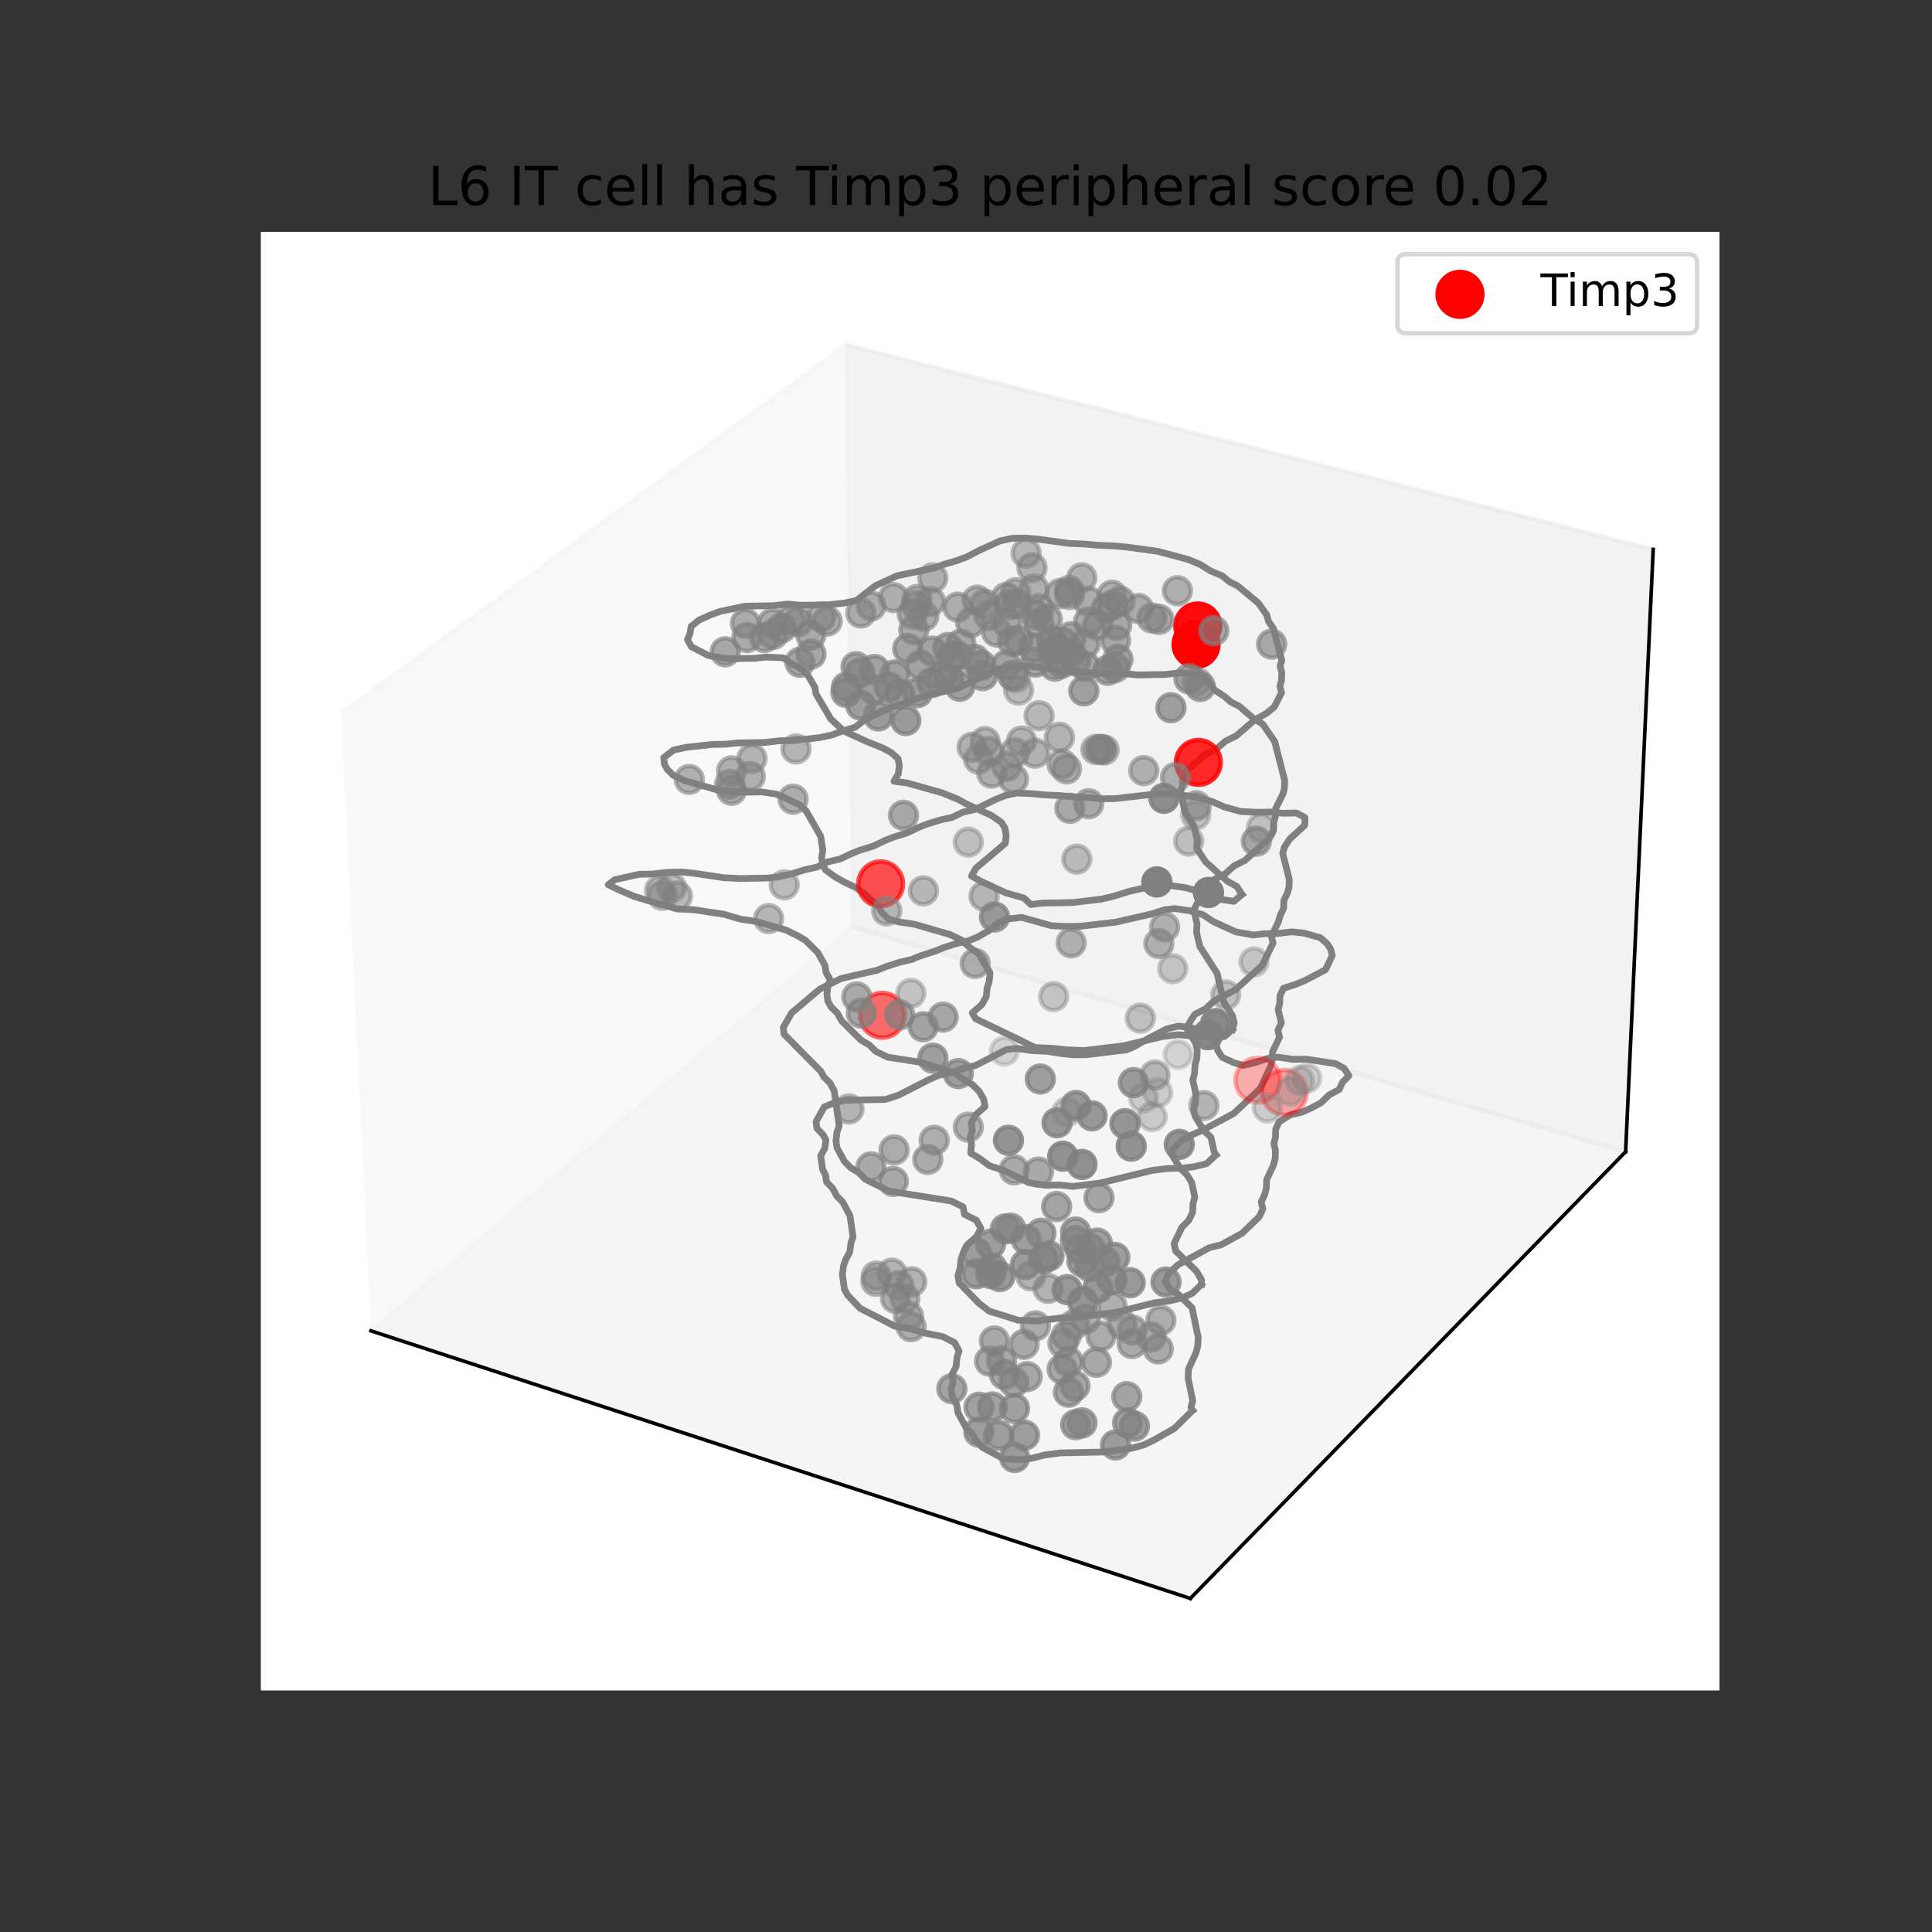 <?xml version="1.0" encoding="utf-8" standalone="no"?>
<!DOCTYPE svg PUBLIC "-//W3C//DTD SVG 1.1//EN"
  "http://www.w3.org/Graphics/SVG/1.1/DTD/svg11.dtd">
<!-- Created with matplotlib (https://matplotlib.org/) -->
<svg height="432pt" version="1.1" viewBox="0 0 432 432" width="432pt" xmlns="http://www.w3.org/2000/svg" xmlns:xlink="http://www.w3.org/1999/xlink">
 <rect x="0" y="0" width="432" height="432" fill="#333333" stroke="none"/>
 <defs>
  <style type="text/css">*{stroke-linecap:butt;stroke-linejoin:round;}</style>
 </defs>
 <g id="figure_1">
  <g id="patch_1">
   <path d="M 0 432 
L 432 432 
L 432 0 
L 0 0 
z
" style="fill:none;"/>
  </g>
  <g id="patch_2">
   <path d="M 58.32 378 
L 384.48 378 
L 384.48 51.84 
L 58.32 51.84 
z
" style="fill:#ffffff;"/>
  </g>
  <g id="pane3d_1">
   <g id="patch_3">
    <path d="M 82.947 297.579 
L 190.656 207.296 
L 189.159 77.091 
L 76.296 159.453 
" style="fill:#f2f2f2;opacity:0.5;stroke:#f2f2f2;stroke-linejoin:miter;"/>
   </g>
  </g>
  <g id="pane3d_2">
   <g id="patch_4">
    <path d="M 190.656 207.296 
L 363.49 257.532 
L 369.658 122.842 
L 189.159 77.091 
" style="fill:#e6e6e6;opacity:0.5;stroke:#e6e6e6;stroke-linejoin:miter;"/>
   </g>
  </g>
  <g id="pane3d_3">
   <g id="patch_5">
    <path d="M 82.947 297.579 
L 266.16 357.417 
L 363.49 257.532 
L 190.656 207.296 
" style="fill:#ececec;opacity:0.5;stroke:#ececec;stroke-linejoin:miter;"/>
   </g>
  </g>
  <g id="axis3d_1">
   <g id="line2d_1">
    <path d="M 82.947 297.579 
L 266.16 357.417 
" style="fill:none;stroke:#000000;stroke-linecap:square;stroke-width:0.8;"/>
   </g>
  </g>
  <g id="axis3d_2">
   <g id="line2d_2">
    <path d="M 363.49 257.532 
L 266.16 357.417 
" style="fill:none;stroke:#000000;stroke-linecap:square;stroke-width:0.8;"/>
   </g>
  </g>
  <g id="axis3d_3">
   <g id="line2d_3">
    <path d="M 363.49 257.532 
L 369.658 122.842 
" style="fill:none;stroke:#000000;stroke-linecap:square;stroke-width:0.8;"/>
   </g>
  </g>
  <g id="axes_1">
   <g id="line2d_4">
    <path clip-path="url(#p22284f67fe)" d="M 266.678 315.364 
L 262.59 319.409 
L 257.722 322.166 
L 255.573 323.156 
L 252.753 323.881 
L 246.73 324.673 
L 237.135 324.87 
L 233.634 325.33 
L 230.794 326.058 
L 228.254 326.392 
L 224.387 326.19 
L 219.646 323.626 
L 218.161 322.058 
L 217.422 320.678 
L 215.944 319.118 
L 214.2 315.854 
L 213.931 314.151 
L 212.927 312.273 
L 212.661 310.581 
L 213.13 309.075 
L 212.864 307.393 
L 213.789 305.563 
L 213.98 303.56 
L 214.444 302.073 
L 213.449 300.234 
L 210.821 298.881 
L 206.713 298.058 
L 203.556 297.116 
L 200.1 296.549 
L 192.307 292.527 
L 189.496 289.565 
L 188.813 288.263 
L 188.364 285.028 
L 188.596 283.098 
L 189.086 281.665 
L 190.027 279.918 
L 190.255 278.007 
L 190.74 276.587 
L 190.067 271.844 
L 188.468 268.848 
L 187.095 267.428 
L 186.176 265.703 
L 184.81 264.291 
L 184.596 262.741 
L 183.936 261.502 
L 183.512 258.422 
L 184.442 256.749 
L 184.675 254.919 
L 184.019 253.698 
L 182.672 252.317 
L 182.463 250.802 
L 184.311 247.508 
L 186.375 246.646 
L 189.043 246.016 
L 197.978 245.846 
L 200.928 244.877 
L 207.917 241.292 
L 209.95 240.44 
L 212.588 239.817 
L 215.508 238.859 
L 218.139 238.239 
L 225.026 234.699 
L 227.361 234.417 
L 230.636 234.921 
L 234.193 235.092 
L 237.473 235.597 
L 240.144 235.876 
L 243.091 235.82 
L 251.86 234.758 
L 253.844 233.917 
L 256.366 232.411 
L 260.851 230.075 
L 263.433 229.465 
L 266.095 229.74 
L 269.725 230.796 
L 271.566 231.831 
L 272.228 234.758 
L 273.255 236.386 
L 275.807 237.59 
L 278.007 238.233 
L 280.599 237.613 
L 283.451 236.659 
L 285.775 236.376 
L 289.085 236.882 
L 292.032 236.826 
L 298.664 237.841 
L 300.547 238.89 
L 301.623 240.53 
L 300.185 241.993 
L 299.447 243.62 
L 297.221 244.818 
L 295.361 246.591 
L 293.125 247.795 
L 291.146 248.659 
L 288.533 249.292 
L 286.018 250.847 
L 285.251 252.501 
L 285.192 254.324 
L 284.838 255.686 
L 285.195 257.216 
L 285.136 259.054 
L 284.78 260.429 
L 283.227 263.803 
L 283.164 265.665 
L 282.803 267.057 
L 282.02 268.762 
L 282.377 270.329 
L 281.591 272.045 
L 277.713 275.784 
L 273.07 278.331 
L 270.372 279 
L 263.351 282.848 
L 261.364 284.752 
L 260.534 286.514 
L 261.593 288.307 
L 263.529 289.46 
L 266.54 292.422 
L 267.914 299 
L 267.821 300.986 
L 267.428 302.471 
L 265.757 306.117 
L 265.659 308.129 
L 266.699 313.196 
L 266.3 314.714 
L 266.678 315.364 
L 266.678 315.364 
" style="fill:none;stroke:#808080;stroke-linecap:square;stroke-width:1.5;"/>
   </g>
   <g id="line2d_5">
    <path clip-path="url(#p22284f67fe)" d="M 268.649 287.202 
L 266.589 289.193 
L 264.432 290.161 
L 261.597 290.87 
L 258.084 291.319 
L 249.545 293.454 
L 240.906 294.559 
L 237.676 294.624 
L 231.579 295.403 
L 227.676 295.205 
L 221.199 293.181 
L 218.946 291.459 
L 214.47 286.864 
L 214.198 285.188 
L 214.672 283.695 
L 214.864 281.698 
L 215.335 280.215 
L 216.267 278.408 
L 218.397 276.456 
L 219.321 274.661 
L 218.306 272.847 
L 215.64 271.512 
L 215.37 269.882 
L 212.715 268.554 
L 198.744 266.327 
L 193.499 263.692 
L 192.075 262.233 
L 190.193 261.095 
L 188.778 259.643 
L 187.141 256.605 
L 186.917 255.02 
L 187.154 253.127 
L 187.65 251.72 
L 186.538 243.914 
L 185.606 242.202 
L 184.221 240.8 
L 183.55 239.567 
L 175.334 231.256 
L 175.133 229.746 
L 177.035 226.464 
L 183.3 221.172 
L 188.071 218.8 
L 196.143 216.945 
L 198.212 216.102 
L 201.187 215.152 
L 203.863 214.537 
L 205.921 213.698 
L 208.881 212.753 
L 210.931 211.916 
L 213.882 210.974 
L 216.54 210.364 
L 218.579 209.532 
L 221.185 208.042 
L 223.169 206.335 
L 225.195 205.509 
L 228.446 205.127 
L 235.113 206.994 
L 238.704 207.162 
L 241.678 207.107 
L 249.631 206.171 
L 257.494 204.361 
L 260.38 203.433 
L 262.72 203.158 
L 266.033 203.65 
L 269.005 204.538 
L 271.152 205.998 
L 276.295 208.356 
L 280.26 209.077 
L 282.608 208.798 
L 285.584 208.743 
L 288.823 208.359 
L 291.535 208.634 
L 295.251 209.685 
L 296.739 211.004 
L 297.521 212.171 
L 297.894 213.631 
L 296.395 216.832 
L 291.883 219.194 
L 289.885 220.043 
L 286.979 221.001 
L 286.208 222.623 
L 286.15 224.408 
L 285.794 225.743 
L 286.518 228.745 
L 285.74 230.391 
L 286.103 231.903 
L 284.539 235.219 
L 284.477 237.049 
L 284.115 238.417 
L 281.741 243.463 
L 275.856 248.987 
L 268.793 252.761 
L 266.71 253.666 
L 264.34 254.933 
L 262.413 256.733 
L 262.015 258.153 
L 263.868 261.2 
L 265.388 262.656 
L 266.472 264.436 
L 267.164 267.667 
L 266.768 269.117 
L 266.672 271.067 
L 265.83 272.85 
L 264.238 274.464 
L 262.537 278.058 
L 262.881 279.712 
L 267.529 284.247 
L 268.638 286.1 
L 268.649 287.202 
L 268.649 287.202 
" style="fill:none;stroke:#808080;stroke-linecap:square;stroke-width:1.5;"/>
   </g>
   <g id="line2d_6">
    <path clip-path="url(#p22284f67fe)" d="M 271.885 258.234 
L 269.808 260.194 
L 266.946 260.892 
L 264.376 261.211 
L 261.123 261.274 
L 257.571 261.716 
L 246.053 264.518 
L 239.897 265.284 
L 236.937 264.967 
L 233.671 265.03 
L 230.037 264.455 
L 224.518 261.727 
L 221.299 260.698 
L 219.027 259.013 
L 217.048 257.838 
L 217.239 255.861 
L 216.96 254.217 
L 217.434 252.752 
L 217.156 251.118 
L 218.095 249.339 
L 220.246 247.418 
L 219.965 245.8 
L 218.937 244.014 
L 217.45 242.554 
L 215.503 241.415 
L 213.281 239.79 
L 205.522 237.477 
L 198.474 236.385 
L 195.822 235.09 
L 194.379 233.654 
L 192.474 232.534 
L 188.181 228.258 
L 187.224 226.531 
L 185.805 225.118 
L 185.116 223.875 
L 184.894 222.328 
L 185.136 220.48 
L 185.638 219.108 
L 184.693 217.412 
L 184.473 215.884 
L 182.854 212.981 
L 180.069 210.233 
L 178.221 209.163 
L 175.663 207.934 
L 168.994 206.034 
L 165.592 205.52 
L 161.886 204.437 
L 155.105 203.413 
L 151.402 203.24 
L 144.661 201.314 
L 141.696 200.398 
L 138.502 199.033 
L 136.017 197.829 
L 137.418 196.716 
L 142.954 195.485 
L 146.013 195.429 
L 149.388 195.04 
L 152.446 194.985 
L 155.189 195.262 
L 161.915 196.27 
L 165.595 196.441 
L 171.716 196.33 
L 174.156 196.048 
L 176.901 195.433 
L 179.949 194.486 
L 182.686 193.872 
L 185.102 192.704 
L 187.832 192.093 
L 190.238 190.928 
L 192.338 190.095 
L 195.355 189.158 
L 197.745 188 
L 199.833 187.173 
L 202.834 186.241 
L 205.209 185.09 
L 207.284 184.267 
L 210.27 183.341 
L 212.958 182.742 
L 215.313 181.599 
L 217.994 181.001 
L 222.678 178.726 
L 224.725 177.914 
L 227.39 177.32 
L 231.011 177.485 
L 233.728 177.753 
L 237.352 177.917 
L 240.071 178.185 
L 243.697 178.35 
L 246.42 178.618 
L 249.422 178.565 
L 258.349 177.542 
L 261.347 177.488 
L 264.072 177.756 
L 267.428 178.242 
L 271.148 179.27 
L 273.746 180.43 
L 277.481 181.462 
L 281.126 181.628 
L 284.136 181.574 
L 286.878 181.844 
L 289.888 181.79 
L 291.8 182.803 
L 291.752 184.518 
L 288.365 187.634 
L 287.172 189.498 
L 286.816 190.793 
L 288.279 196.633 
L 288.224 198.396 
L 287.866 199.713 
L 287.083 201.329 
L 287.025 203.108 
L 286.238 204.734 
L 285.876 206.069 
L 284.291 209.346 
L 284.658 210.854 
L 282.259 215.824 
L 276.308 221.265 
L 271.551 223.741 
L 269.54 225.577 
L 267.146 226.824 
L 265.865 228.838 
L 265.466 230.237 
L 267.351 233.239 
L 267.701 234.819 
L 267.606 236.718 
L 267.207 238.138 
L 267.111 240.05 
L 266.71 241.48 
L 267.415 244.695 
L 267.319 246.631 
L 266.916 248.078 
L 267.27 249.703 
L 269.195 252.819 
L 270.77 254.309 
L 271.496 257.603 
L 271.885 258.234 
L 271.885 258.234 
" style="fill:none;stroke:#808080;stroke-linecap:square;stroke-width:1.5;"/>
   </g>
   <g id="line2d_7">
    <path clip-path="url(#p22284f67fe)" d="M 275.572 230.224 
L 273.77 231.786 
L 270.479 231.848 
L 266.496 231.657 
L 263.505 231.347 
L 259.913 231.781 
L 251.186 233.846 
L 242.353 234.915 
L 238.364 234.723 
L 235.372 234.411 
L 231.386 234.22 
L 226.483 231.792 
L 218.156 227.796 
L 217.397 226.495 
L 219.588 224.582 
L 220.537 222.823 
L 220.722 220.899 
L 221.195 219.469 
L 221.378 217.557 
L 218.832 213.26 
L 216.577 211.659 
L 215.08 210.231 
L 212.369 208.95 
L 204.535 206.684 
L 200.975 206.148 
L 198.635 205.471 
L 197.172 204.06 
L 196.457 202.819 
L 193.549 200.016 
L 191.363 198.456 
L 188.713 197.205 
L 186.805 196.12 
L 184.638 194.572 
L 183.944 193.354 
L 183.721 191.838 
L 183.967 190.028 
L 183.524 187.021 
L 180.266 181.332 
L 178.863 179.988 
L 173.697 177.579 
L 170.255 177.074 
L 167.131 177.13 
L 163.376 176.959 
L 160.572 176.681 
L 153.097 174.555 
L 150.557 173.363 
L 149.205 172.04 
L 148.569 170.876 
L 148.404 169.427 
L 150.594 167.719 
L 153.385 167.115 
L 159.262 166.457 
L 162.353 166.402 
L 164.818 166.126 
L 170.995 166.017 
L 174.395 165.636 
L 177.481 165.582 
L 183.333 164.926 
L 186.096 164.325 
L 188.226 163.504 
L 191.286 162.58 
L 193.387 160.896 
L 198.219 158.624 
L 200.326 157.813 
L 203.357 156.9 
L 205.456 156.092 
L 208.476 155.182 
L 213.911 154.005 
L 223.389 149.535 
L 226.083 148.953 
L 229.114 148.901 
L 231.858 149.163 
L 238.612 150.118 
L 242.278 150.28 
L 245.029 150.543 
L 248.698 150.705 
L 251.733 150.652 
L 254.488 150.916 
L 260.56 150.81 
L 263.871 150.441 
L 266.629 150.705 
L 269.249 151.843 
L 270.731 153.112 
L 271.499 154.234 
L 273.708 155.659 
L 275.202 156.938 
L 277.126 157.94 
L 280.135 160.514 
L 282.371 161.958 
L 285.043 165.833 
L 287.26 174.524 
L 287.202 176.279 
L 286.837 177.59 
L 285.237 180.811 
L 285.175 182.588 
L 284.805 183.917 
L 284.742 185.705 
L 283.933 187.339 
L 280.373 190.601 
L 278.363 192.39 
L 275.963 193.606 
L 273.94 195.406 
L 271.527 196.629 
L 269.489 198.44 
L 266.947 203.486 
L 267.654 206.594 
L 267.558 208.465 
L 268.271 211.603 
L 272.151 217.646 
L 273.623 224.057 
L 275.597 227.144 
L 275.972 228.768 
L 275.572 230.224 
L 275.572 230.224 
" style="fill:none;stroke:#808080;stroke-linecap:square;stroke-width:1.5;"/>
   </g>
   <g id="line2d_8">
    <path clip-path="url(#p22284f67fe)" d="M 277.721 200.006 
L 275.901 201.541 
L 272.171 200.988 
L 269.297 199.677 
L 265.182 198.516 
L 261.468 197.967 
L 258.149 198.028 
L 252.283 199.37 
L 249.036 200.407 
L 246.092 201.08 
L 239.811 201.816 
L 233.144 201.938 
L 230.501 202.248 
L 228.936 200.787 
L 224.862 199.623 
L 219.253 197.012 
L 217.231 195.882 
L 218.196 194.149 
L 224.802 188.556 
L 224.981 186.682 
L 224.686 185.123 
L 223.919 183.877 
L 221.629 182.303 
L 216.123 179.781 
L 214.14 178.689 
L 210.646 177.272 
L 202.739 175.055 
L 199.899 174.694 
L 200.873 173.033 
L 201.093 171.217 
L 200.84 169.706 
L 199.366 168.338 
L 197.424 167.271 
L 193.994 165.886 
L 188.649 163.447 
L 185.759 160.749 
L 182.44 155.13 
L 182.219 153.669 
L 180.578 150.892 
L 179.16 149.576 
L 177.277 148.549 
L 175.139 147.086 
L 171.343 146.918 
L 168.826 147.195 
L 162.512 147.304 
L 158.404 146.588 
L 154.609 144.618 
L 153.71 143.036 
L 154.256 141.763 
L 154.553 140.06 
L 156.285 138.666 
L 158.793 137.534 
L 160.975 136.725 
L 166.591 135.545 
L 172.827 135.439 
L 176.257 135.066 
L 179.061 135.332 
L 185.294 135.226 
L 188.719 134.853 
L 191.506 134.265 
L 195.749 130.962 
L 200.624 128.738 
L 208.897 126.999 
L 211.013 126.208 
L 214.057 125.318 
L 216.165 124.53 
L 218.86 123.12 
L 223.639 120.933 
L 226.363 120.362 
L 229.428 120.311 
L 232.203 120.568 
L 239.032 121.505 
L 242.738 121.663 
L 245.52 121.922 
L 249.23 122.081 
L 252.015 122.339 
L 258.877 123.279 
L 265.761 125.122 
L 268.417 126.246 
L 270.648 127.646 
L 273.318 128.776 
L 274.831 130.035 
L 276.78 131.022 
L 281.358 134.829 
L 283.259 137.514 
L 283.627 138.926 
L 284.737 140.495 
L 286.607 147.646 
L 286.237 148.934 
L 286.615 150.381 
L 286.555 152.121 
L 286.183 153.422 
L 286.562 154.883 
L 284.931 158.087 
L 283.198 159.496 
L 280.499 161.018 
L 276.427 164.536 
L 273.993 165.733 
L 271.939 167.507 
L 269.492 168.711 
L 265.348 172.286 
L 264.483 173.943 
L 264.381 175.77 
L 263.969 177.136 
L 265.033 181.751 
L 266.981 184.71 
L 267.704 187.83 
L 267.606 189.709 
L 269.577 192.715 
L 274.425 197.041 
L 276.514 198.174 
L 277.721 200.006 
L 277.721 200.006 
" style="fill:none;stroke:#808080;stroke-linecap:square;stroke-width:1.5;"/>
   </g>
   <g id="Path3DCollection_1">
    <defs>
     <path d="M 0 5 
C 1.326 5 2.598 4.473 3.536 3.536 
C 4.473 2.598 5 1.326 5 -0 
C 5 -1.326 4.473 -2.598 3.536 -3.536 
C 2.598 -4.473 1.326 -5 0 -5 
C -1.326 -5 -2.598 -4.473 -3.536 -3.536 
C -4.473 -2.598 -5 -1.326 -5 0 
C -5 1.326 -4.473 2.598 -3.536 3.536 
C -2.598 4.473 -1.326 5 0 5 
z
" id="C0_0_43970d079c"/>
    </defs>
    <g clip-path="url(#p22284f67fe)">
     <use style="fill:#ff0000;fill-opacity:0.3;stroke:#ff0000;stroke-opacity:0.3;" x="281.249" xlink:href="#C0_0_43970d079c" y="241.53"/>
    </g>
    <g clip-path="url(#p22284f67fe)">
     <use style="fill:#ff0000;fill-opacity:0.33;stroke:#ff0000;stroke-opacity:0.33;" x="287.189" xlink:href="#C0_0_43970d079c" y="244.272"/>
    </g>
    <g clip-path="url(#p22284f67fe)">
     <use style="fill:#ff0000;fill-opacity:0.568;stroke:#ff0000;stroke-opacity:0.568;" x="197.287" xlink:href="#C0_0_43970d079c" y="227.021"/>
    </g>
    <g clip-path="url(#p22284f67fe)">
     <use style="fill:#ff0000;fill-opacity:0.68;stroke:#ff0000;stroke-opacity:0.68;" x="196.915" xlink:href="#C0_0_43970d079c" y="197.625"/>
    </g>
    <g clip-path="url(#p22284f67fe)">
     <use style="fill:#ff0000;fill-opacity:0.829;stroke:#ff0000;stroke-opacity:0.829;" x="267.952" xlink:href="#C0_0_43970d079c" y="170.477"/>
    </g>
    <g clip-path="url(#p22284f67fe)">
     <use style="fill:#ff0000;fill-opacity:0.947;stroke:#ff0000;stroke-opacity:0.947;" x="267.834" xlink:href="#C0_0_43970d079c" y="139.961"/>
    </g>
    <g clip-path="url(#p22284f67fe)">
     <use style="fill:#ff0000;stroke:#ff0000;" x="267.438" xlink:href="#C0_0_43970d079c" y="144.096"/>
    </g>
   </g>
   <g id="text_1">
    <!-- L6 IT cell has Timp3 peripheral score 0.02 -->
    <g transform="translate(95.685 45.84)scale(0.12 -0.12)">
     <defs>
      <path d="M 9.812 72.906 
L 19.672 72.906 
L 19.672 8.297 
L 55.172 8.297 
L 55.172 0 
L 9.812 0 
z
" id="DejaVuSans-76"/>
      <path d="M 33.016 40.375 
Q 26.375 40.375 22.484 35.828 
Q 18.609 31.297 18.609 23.391 
Q 18.609 15.531 22.484 10.953 
Q 26.375 6.391 33.016 6.391 
Q 39.656 6.391 43.531 10.953 
Q 47.406 15.531 47.406 23.391 
Q 47.406 31.297 43.531 35.828 
Q 39.656 40.375 33.016 40.375 
z
M 52.594 71.297 
L 52.594 62.312 
Q 48.875 64.062 45.094 64.984 
Q 41.312 65.922 37.594 65.922 
Q 27.828 65.922 22.672 59.328 
Q 17.531 52.734 16.797 39.406 
Q 19.672 43.656 24.016 45.922 
Q 28.375 48.188 33.594 48.188 
Q 44.578 48.188 50.953 41.516 
Q 57.328 34.859 57.328 23.391 
Q 57.328 12.156 50.688 5.359 
Q 44.047 -1.422 33.016 -1.422 
Q 20.359 -1.422 13.672 8.266 
Q 6.984 17.969 6.984 36.375 
Q 6.984 53.656 15.188 63.938 
Q 23.391 74.219 37.203 74.219 
Q 40.922 74.219 44.703 73.484 
Q 48.484 72.75 52.594 71.297 
z
" id="DejaVuSans-54"/>
      <path id="DejaVuSans-32"/>
      <path d="M 9.812 72.906 
L 19.672 72.906 
L 19.672 0 
L 9.812 0 
z
" id="DejaVuSans-73"/>
      <path d="M -0.297 72.906 
L 61.375 72.906 
L 61.375 64.594 
L 35.5 64.594 
L 35.5 0 
L 25.594 0 
L 25.594 64.594 
L -0.297 64.594 
z
" id="DejaVuSans-84"/>
      <path d="M 48.781 52.594 
L 48.781 44.188 
Q 44.969 46.297 41.141 47.344 
Q 37.312 48.391 33.406 48.391 
Q 24.656 48.391 19.812 42.844 
Q 14.984 37.312 14.984 27.297 
Q 14.984 17.281 19.812 11.734 
Q 24.656 6.203 33.406 6.203 
Q 37.312 6.203 41.141 7.25 
Q 44.969 8.297 48.781 10.406 
L 48.781 2.094 
Q 45.016 0.344 40.984 -0.531 
Q 36.969 -1.422 32.422 -1.422 
Q 20.062 -1.422 12.781 6.344 
Q 5.516 14.109 5.516 27.297 
Q 5.516 40.672 12.859 48.328 
Q 20.219 56 33.016 56 
Q 37.156 56 41.109 55.141 
Q 45.062 54.297 48.781 52.594 
z
" id="DejaVuSans-99"/>
      <path d="M 56.203 29.594 
L 56.203 25.203 
L 14.891 25.203 
Q 15.484 15.922 20.484 11.062 
Q 25.484 6.203 34.422 6.203 
Q 39.594 6.203 44.453 7.469 
Q 49.312 8.734 54.109 11.281 
L 54.109 2.781 
Q 49.266 0.734 44.188 -0.344 
Q 39.109 -1.422 33.891 -1.422 
Q 20.797 -1.422 13.156 6.188 
Q 5.516 13.812 5.516 26.812 
Q 5.516 40.234 12.766 48.109 
Q 20.016 56 32.328 56 
Q 43.359 56 49.781 48.891 
Q 56.203 41.797 56.203 29.594 
z
M 47.219 32.234 
Q 47.125 39.594 43.094 43.984 
Q 39.062 48.391 32.422 48.391 
Q 24.906 48.391 20.391 44.141 
Q 15.875 39.891 15.188 32.172 
z
" id="DejaVuSans-101"/>
      <path d="M 9.422 75.984 
L 18.406 75.984 
L 18.406 0 
L 9.422 0 
z
" id="DejaVuSans-108"/>
      <path d="M 54.891 33.016 
L 54.891 0 
L 45.906 0 
L 45.906 32.719 
Q 45.906 40.484 42.875 44.328 
Q 39.844 48.188 33.797 48.188 
Q 26.516 48.188 22.312 43.547 
Q 18.109 38.922 18.109 30.906 
L 18.109 0 
L 9.078 0 
L 9.078 75.984 
L 18.109 75.984 
L 18.109 46.188 
Q 21.344 51.125 25.703 53.562 
Q 30.078 56 35.797 56 
Q 45.219 56 50.047 50.172 
Q 54.891 44.344 54.891 33.016 
z
" id="DejaVuSans-104"/>
      <path d="M 34.281 27.484 
Q 23.391 27.484 19.188 25 
Q 14.984 22.516 14.984 16.5 
Q 14.984 11.719 18.141 8.906 
Q 21.297 6.109 26.703 6.109 
Q 34.188 6.109 38.703 11.406 
Q 43.219 16.703 43.219 25.484 
L 43.219 27.484 
z
M 52.203 31.203 
L 52.203 0 
L 43.219 0 
L 43.219 8.297 
Q 40.141 3.328 35.547 0.953 
Q 30.953 -1.422 24.312 -1.422 
Q 15.922 -1.422 10.953 3.297 
Q 6 8.016 6 15.922 
Q 6 25.141 12.172 29.828 
Q 18.359 34.516 30.609 34.516 
L 43.219 34.516 
L 43.219 35.406 
Q 43.219 41.609 39.141 45 
Q 35.062 48.391 27.688 48.391 
Q 23 48.391 18.547 47.266 
Q 14.109 46.141 10.016 43.891 
L 10.016 52.203 
Q 14.938 54.109 19.578 55.047 
Q 24.219 56 28.609 56 
Q 40.484 56 46.344 49.844 
Q 52.203 43.703 52.203 31.203 
z
" id="DejaVuSans-97"/>
      <path d="M 44.281 53.078 
L 44.281 44.578 
Q 40.484 46.531 36.375 47.5 
Q 32.281 48.484 27.875 48.484 
Q 21.188 48.484 17.844 46.438 
Q 14.5 44.391 14.5 40.281 
Q 14.5 37.156 16.891 35.375 
Q 19.281 33.594 26.516 31.984 
L 29.594 31.297 
Q 39.156 29.25 43.188 25.516 
Q 47.219 21.781 47.219 15.094 
Q 47.219 7.469 41.188 3.016 
Q 35.156 -1.422 24.609 -1.422 
Q 20.219 -1.422 15.453 -0.562 
Q 10.688 0.297 5.422 2 
L 5.422 11.281 
Q 10.406 8.688 15.234 7.391 
Q 20.062 6.109 24.812 6.109 
Q 31.156 6.109 34.562 8.281 
Q 37.984 10.453 37.984 14.406 
Q 37.984 18.062 35.516 20.016 
Q 33.062 21.969 24.703 23.781 
L 21.578 24.516 
Q 13.234 26.266 9.516 29.906 
Q 5.812 33.547 5.812 39.891 
Q 5.812 47.609 11.281 51.797 
Q 16.75 56 26.812 56 
Q 31.781 56 36.172 55.266 
Q 40.578 54.547 44.281 53.078 
z
" id="DejaVuSans-115"/>
      <path d="M 9.422 54.688 
L 18.406 54.688 
L 18.406 0 
L 9.422 0 
z
M 9.422 75.984 
L 18.406 75.984 
L 18.406 64.594 
L 9.422 64.594 
z
" id="DejaVuSans-105"/>
      <path d="M 52 44.188 
Q 55.375 50.25 60.062 53.125 
Q 64.75 56 71.094 56 
Q 79.641 56 84.281 50.016 
Q 88.922 44.047 88.922 33.016 
L 88.922 0 
L 79.891 0 
L 79.891 32.719 
Q 79.891 40.578 77.094 44.375 
Q 74.312 48.188 68.609 48.188 
Q 61.625 48.188 57.562 43.547 
Q 53.516 38.922 53.516 30.906 
L 53.516 0 
L 44.484 0 
L 44.484 32.719 
Q 44.484 40.625 41.703 44.406 
Q 38.922 48.188 33.109 48.188 
Q 26.219 48.188 22.156 43.531 
Q 18.109 38.875 18.109 30.906 
L 18.109 0 
L 9.078 0 
L 9.078 54.688 
L 18.109 54.688 
L 18.109 46.188 
Q 21.188 51.219 25.484 53.609 
Q 29.781 56 35.688 56 
Q 41.656 56 45.828 52.969 
Q 50 49.953 52 44.188 
z
" id="DejaVuSans-109"/>
      <path d="M 18.109 8.203 
L 18.109 -20.797 
L 9.078 -20.797 
L 9.078 54.688 
L 18.109 54.688 
L 18.109 46.391 
Q 20.953 51.266 25.266 53.625 
Q 29.594 56 35.594 56 
Q 45.562 56 51.781 48.094 
Q 58.016 40.188 58.016 27.297 
Q 58.016 14.406 51.781 6.484 
Q 45.562 -1.422 35.594 -1.422 
Q 29.594 -1.422 25.266 0.953 
Q 20.953 3.328 18.109 8.203 
z
M 48.688 27.297 
Q 48.688 37.203 44.609 42.844 
Q 40.531 48.484 33.406 48.484 
Q 26.266 48.484 22.188 42.844 
Q 18.109 37.203 18.109 27.297 
Q 18.109 17.391 22.188 11.75 
Q 26.266 6.109 33.406 6.109 
Q 40.531 6.109 44.609 11.75 
Q 48.688 17.391 48.688 27.297 
z
" id="DejaVuSans-112"/>
      <path d="M 40.578 39.312 
Q 47.656 37.797 51.625 33 
Q 55.609 28.219 55.609 21.188 
Q 55.609 10.406 48.188 4.484 
Q 40.766 -1.422 27.094 -1.422 
Q 22.516 -1.422 17.656 -0.516 
Q 12.797 0.391 7.625 2.203 
L 7.625 11.719 
Q 11.719 9.328 16.594 8.109 
Q 21.484 6.891 26.812 6.891 
Q 36.078 6.891 40.938 10.547 
Q 45.797 14.203 45.797 21.188 
Q 45.797 27.641 41.281 31.266 
Q 36.766 34.906 28.719 34.906 
L 20.219 34.906 
L 20.219 43.016 
L 29.109 43.016 
Q 36.375 43.016 40.234 45.922 
Q 44.094 48.828 44.094 54.297 
Q 44.094 59.906 40.109 62.906 
Q 36.141 65.922 28.719 65.922 
Q 24.656 65.922 20.016 65.031 
Q 15.375 64.156 9.812 62.312 
L 9.812 71.094 
Q 15.438 72.656 20.344 73.438 
Q 25.25 74.219 29.594 74.219 
Q 40.828 74.219 47.359 69.109 
Q 53.906 64.016 53.906 55.328 
Q 53.906 49.266 50.438 45.094 
Q 46.969 40.922 40.578 39.312 
z
" id="DejaVuSans-51"/>
      <path d="M 41.109 46.297 
Q 39.594 47.172 37.812 47.578 
Q 36.031 48 33.891 48 
Q 26.266 48 22.188 43.047 
Q 18.109 38.094 18.109 28.812 
L 18.109 0 
L 9.078 0 
L 9.078 54.688 
L 18.109 54.688 
L 18.109 46.188 
Q 20.953 51.172 25.484 53.578 
Q 30.031 56 36.531 56 
Q 37.453 56 38.578 55.875 
Q 39.703 55.766 41.062 55.516 
z
" id="DejaVuSans-114"/>
      <path d="M 30.609 48.391 
Q 23.391 48.391 19.188 42.75 
Q 14.984 37.109 14.984 27.297 
Q 14.984 17.484 19.156 11.844 
Q 23.344 6.203 30.609 6.203 
Q 37.797 6.203 41.984 11.859 
Q 46.188 17.531 46.188 27.297 
Q 46.188 37.016 41.984 42.703 
Q 37.797 48.391 30.609 48.391 
z
M 30.609 56 
Q 42.328 56 49.016 48.375 
Q 55.719 40.766 55.719 27.297 
Q 55.719 13.875 49.016 6.219 
Q 42.328 -1.422 30.609 -1.422 
Q 18.844 -1.422 12.172 6.219 
Q 5.516 13.875 5.516 27.297 
Q 5.516 40.766 12.172 48.375 
Q 18.844 56 30.609 56 
z
" id="DejaVuSans-111"/>
      <path d="M 31.781 66.406 
Q 24.172 66.406 20.328 58.906 
Q 16.5 51.422 16.5 36.375 
Q 16.5 21.391 20.328 13.891 
Q 24.172 6.391 31.781 6.391 
Q 39.453 6.391 43.281 13.891 
Q 47.125 21.391 47.125 36.375 
Q 47.125 51.422 43.281 58.906 
Q 39.453 66.406 31.781 66.406 
z
M 31.781 74.219 
Q 44.047 74.219 50.516 64.516 
Q 56.984 54.828 56.984 36.375 
Q 56.984 17.969 50.516 8.266 
Q 44.047 -1.422 31.781 -1.422 
Q 19.531 -1.422 13.062 8.266 
Q 6.594 17.969 6.594 36.375 
Q 6.594 54.828 13.062 64.516 
Q 19.531 74.219 31.781 74.219 
z
" id="DejaVuSans-48"/>
      <path d="M 10.688 12.406 
L 21 12.406 
L 21 0 
L 10.688 0 
z
" id="DejaVuSans-46"/>
      <path d="M 19.188 8.297 
L 53.609 8.297 
L 53.609 0 
L 7.328 0 
L 7.328 8.297 
Q 12.938 14.109 22.625 23.891 
Q 32.328 33.688 34.812 36.531 
Q 39.547 41.844 41.422 45.531 
Q 43.312 49.219 43.312 52.781 
Q 43.312 58.594 39.234 62.25 
Q 35.156 65.922 28.609 65.922 
Q 23.969 65.922 18.812 64.312 
Q 13.672 62.703 7.812 59.422 
L 7.812 69.391 
Q 13.766 71.781 18.938 73 
Q 24.125 74.219 28.422 74.219 
Q 39.75 74.219 46.484 68.547 
Q 53.219 62.891 53.219 53.422 
Q 53.219 48.922 51.531 44.891 
Q 49.859 40.875 45.406 35.406 
Q 44.188 33.984 37.641 27.219 
Q 31.109 20.453 19.188 8.297 
z
" id="DejaVuSans-50"/>
     </defs>
     <use xlink:href="#DejaVuSans-76"/>
     <use x="55.713" xlink:href="#DejaVuSans-54"/>
     <use x="119.336" xlink:href="#DejaVuSans-32"/>
     <use x="151.123" xlink:href="#DejaVuSans-73"/>
     <use x="180.615" xlink:href="#DejaVuSans-84"/>
     <use x="241.699" xlink:href="#DejaVuSans-32"/>
     <use x="273.486" xlink:href="#DejaVuSans-99"/>
     <use x="328.467" xlink:href="#DejaVuSans-101"/>
     <use x="389.99" xlink:href="#DejaVuSans-108"/>
     <use x="417.773" xlink:href="#DejaVuSans-108"/>
     <use x="445.557" xlink:href="#DejaVuSans-32"/>
     <use x="477.344" xlink:href="#DejaVuSans-104"/>
     <use x="540.723" xlink:href="#DejaVuSans-97"/>
     <use x="602.002" xlink:href="#DejaVuSans-115"/>
     <use x="654.102" xlink:href="#DejaVuSans-32"/>
     <use x="685.889" xlink:href="#DejaVuSans-84"/>
     <use x="743.848" xlink:href="#DejaVuSans-105"/>
     <use x="771.631" xlink:href="#DejaVuSans-109"/>
     <use x="869.043" xlink:href="#DejaVuSans-112"/>
     <use x="932.52" xlink:href="#DejaVuSans-51"/>
     <use x="996.143" xlink:href="#DejaVuSans-32"/>
     <use x="1027.93" xlink:href="#DejaVuSans-112"/>
     <use x="1091.406" xlink:href="#DejaVuSans-101"/>
     <use x="1152.93" xlink:href="#DejaVuSans-114"/>
     <use x="1194.043" xlink:href="#DejaVuSans-105"/>
     <use x="1221.826" xlink:href="#DejaVuSans-112"/>
     <use x="1285.303" xlink:href="#DejaVuSans-104"/>
     <use x="1348.682" xlink:href="#DejaVuSans-101"/>
     <use x="1410.205" xlink:href="#DejaVuSans-114"/>
     <use x="1451.318" xlink:href="#DejaVuSans-97"/>
     <use x="1512.598" xlink:href="#DejaVuSans-108"/>
     <use x="1540.381" xlink:href="#DejaVuSans-32"/>
     <use x="1572.168" xlink:href="#DejaVuSans-115"/>
     <use x="1624.268" xlink:href="#DejaVuSans-99"/>
     <use x="1679.248" xlink:href="#DejaVuSans-111"/>
     <use x="1740.43" xlink:href="#DejaVuSans-114"/>
     <use x="1779.293" xlink:href="#DejaVuSans-101"/>
     <use x="1840.816" xlink:href="#DejaVuSans-32"/>
     <use x="1872.604" xlink:href="#DejaVuSans-48"/>
     <use x="1936.227" xlink:href="#DejaVuSans-46"/>
     <use x="1968.014" xlink:href="#DejaVuSans-48"/>
     <use x="2031.637" xlink:href="#DejaVuSans-50"/>
    </g>
   </g>
   <g id="Path3DCollection_2">
    <defs>
     <path d="M 0 3 
C 0.796 3 1.559 2.684 2.121 2.121 
C 2.684 1.559 3 0.796 3 -0 
C 3 -0.796 2.684 -1.559 2.121 -2.121 
C 1.559 -2.684 0.796 -3 0 -3 
C -0.796 -3 -1.559 -2.684 -2.121 -2.121 
C -2.684 -1.559 -3 -0.796 -3 0 
C -3 0.796 -2.684 1.559 -2.121 2.121 
C -1.559 2.684 -0.796 3 0 3 
z
" id="C1_0_eb6510aebe"/>
    </defs>
    <g clip-path="url(#p22284f67fe)">
     <use style="fill:#808080;fill-opacity:0.3;stroke:#808080;stroke-opacity:0.3;" x="224.58" xlink:href="#C1_0_eb6510aebe" y="235.03"/>
    </g>
    <g clip-path="url(#p22284f67fe)">
     <use style="fill:#808080;fill-opacity:0.304;stroke:#808080;stroke-opacity:0.304;" x="263.428" xlink:href="#C1_0_eb6510aebe" y="235.796"/>
    </g>
    <g clip-path="url(#p22284f67fe)">
     <use style="fill:#808080;fill-opacity:0.331;stroke:#808080;stroke-opacity:0.331;" x="292.222" xlink:href="#C1_0_eb6510aebe" y="241.082"/>
    </g>
    <g clip-path="url(#p22284f67fe)">
     <use style="fill:#808080;fill-opacity:0.334;stroke:#808080;stroke-opacity:0.334;" x="290.606" xlink:href="#C1_0_eb6510aebe" y="241.626"/>
    </g>
    <g clip-path="url(#p22284f67fe)">
     <use style="fill:#808080;fill-opacity:0.347;stroke:#808080;stroke-opacity:0.347;" x="288.601" xlink:href="#C1_0_eb6510aebe" y="244.007"/>
    </g>
    <g clip-path="url(#p22284f67fe)">
     <use style="fill:#808080;fill-opacity:0.348;stroke:#808080;stroke-opacity:0.348;" x="258.875" xlink:href="#C1_0_eb6510aebe" y="244.309"/>
    </g>
    <g clip-path="url(#p22284f67fe)">
     <use style="fill:#808080;fill-opacity:0.354;stroke:#808080;stroke-opacity:0.354;" x="255.688" xlink:href="#C1_0_eb6510aebe" y="245.47"/>
    </g>
    <g clip-path="url(#p22284f67fe)">
     <use style="fill:#808080;fill-opacity:0.366;stroke:#808080;stroke-opacity:0.366;" x="283.377" xlink:href="#C1_0_eb6510aebe" y="247.727"/>
    </g>
    <g clip-path="url(#p22284f67fe)">
     <use style="fill:#808080;fill-opacity:0.371;stroke:#808080;stroke-opacity:0.371;" x="238.567" xlink:href="#C1_0_eb6510aebe" y="248.636"/>
    </g>
    <g clip-path="url(#p22284f67fe)">
     <use style="fill:#808080;fill-opacity:0.376;stroke:#808080;stroke-opacity:0.376;" x="257.639" xlink:href="#C1_0_eb6510aebe" y="249.678"/>
    </g>
    <g clip-path="url(#p22284f67fe)">
     <use style="fill:#808080;fill-opacity:0.396;stroke:#808080;stroke-opacity:0.396;" x="280.395" xlink:href="#C1_0_eb6510aebe" y="215.084"/>
    </g>
    <g clip-path="url(#p22284f67fe)">
     <use style="fill:#808080;fill-opacity:0.404;stroke:#808080;stroke-opacity:0.404;" x="262.231" xlink:href="#C1_0_eb6510aebe" y="216.605"/>
    </g>
    <g clip-path="url(#p22284f67fe)">
     <use style="fill:#808080;fill-opacity:0.426;stroke:#808080;stroke-opacity:0.426;" x="267.366" xlink:href="#C1_0_eb6510aebe" y="182.233"/>
    </g>
    <g clip-path="url(#p22284f67fe)">
     <use style="fill:#808080;fill-opacity:0.433;stroke:#808080;stroke-opacity:0.433;" x="203.673" xlink:href="#C1_0_eb6510aebe" y="222.107"/>
    </g>
    <g clip-path="url(#p22284f67fe)">
     <use style="fill:#808080;fill-opacity:0.435;stroke:#808080;stroke-opacity:0.435;" x="274.085" xlink:href="#C1_0_eb6510aebe" y="222.476"/>
    </g>
    <g clip-path="url(#p22284f67fe)">
     <use style="fill:#808080;fill-opacity:0.437;stroke:#808080;stroke-opacity:0.437;" x="235.591" xlink:href="#C1_0_eb6510aebe" y="222.857"/>
    </g>
    <g clip-path="url(#p22284f67fe)">
     <use style="fill:#808080;fill-opacity:0.442;stroke:#808080;stroke-opacity:0.442;" x="282.05" xlink:href="#C1_0_eb6510aebe" y="185.098"/>
    </g>
    <g clip-path="url(#p22284f67fe)">
     <use style="fill:#808080;fill-opacity:0.459;stroke:#808080;stroke-opacity:0.459;" x="265.797" xlink:href="#C1_0_eb6510aebe" y="188.083"/>
    </g>
    <g clip-path="url(#p22284f67fe)">
     <use style="fill:#808080;fill-opacity:0.46;stroke:#808080;stroke-opacity:0.46;" x="216.519" xlink:href="#C1_0_eb6510aebe" y="188.292"/>
    </g>
    <g clip-path="url(#p22284f67fe)">
     <use style="fill:#808080;fill-opacity:0.463;stroke:#808080;stroke-opacity:0.463;" x="254.979" xlink:href="#C1_0_eb6510aebe" y="227.67"/>
    </g>
    <g clip-path="url(#p22284f67fe)">
     <use style="fill:#808080;fill-opacity:0.472;stroke:#808080;stroke-opacity:0.472;" x="227.058" xlink:href="#C1_0_eb6510aebe" y="151.589"/>
    </g>
    <g clip-path="url(#p22284f67fe)">
     <use style="fill:#808080;fill-opacity:0.477;stroke:#808080;stroke-opacity:0.477;" x="267.564" xlink:href="#C1_0_eb6510aebe" y="152.429"/>
    </g>
    <g clip-path="url(#p22284f67fe)">
     <use style="fill:#808080;fill-opacity:0.482;stroke:#808080;stroke-opacity:0.482;" x="240.772" xlink:href="#C1_0_eb6510aebe" y="192.111"/>
    </g>
    <g clip-path="url(#p22284f67fe)">
     <use style="fill:#808080;fill-opacity:0.488;stroke:#808080;stroke-opacity:0.488;" x="227.765" xlink:href="#C1_0_eb6510aebe" y="154.325"/>
    </g>
    <g clip-path="url(#p22284f67fe)">
     <use style="fill:#808080;fill-opacity:0.514;stroke:#808080;stroke-opacity:0.514;" x="175.349" xlink:href="#C1_0_eb6510aebe" y="197.862"/>
    </g>
    <g clip-path="url(#p22284f67fe)">
     <use style="fill:#808080;fill-opacity:0.517;stroke:#808080;stroke-opacity:0.517;" x="150.173" xlink:href="#C1_0_eb6510aebe" y="198.491"/>
    </g>
    <g clip-path="url(#p22284f67fe)">
     <use style="fill:#808080;fill-opacity:0.521;stroke:#808080;stroke-opacity:0.521;" x="147.483" xlink:href="#C1_0_eb6510aebe" y="199.048"/>
    </g>
    <g clip-path="url(#p22284f67fe)">
     <use style="fill:#808080;fill-opacity:0.521;stroke:#808080;stroke-opacity:0.521;" x="206.48" xlink:href="#C1_0_eb6510aebe" y="199.188"/>
    </g>
    <g clip-path="url(#p22284f67fe)">
     <use style="fill:#808080;fill-opacity:0.522;stroke:#808080;stroke-opacity:0.522;" x="232.337" xlink:href="#C1_0_eb6510aebe" y="160.021"/>
    </g>
    <g clip-path="url(#p22284f67fe)">
     <use style="fill:#808080;fill-opacity:0.527;stroke:#808080;stroke-opacity:0.527;" x="148.053" xlink:href="#C1_0_eb6510aebe" y="200.198"/>
    </g>
    <g clip-path="url(#p22284f67fe)">
     <use style="fill:#808080;fill-opacity:0.528;stroke:#808080;stroke-opacity:0.528;" x="151.487" xlink:href="#C1_0_eb6510aebe" y="200.338"/>
    </g>
    <g clip-path="url(#p22284f67fe)">
     <use style="fill:#808080;fill-opacity:0.528;stroke:#808080;stroke-opacity:0.528;" x="220.032" xlink:href="#C1_0_eb6510aebe" y="200.4"/>
    </g>
    <g clip-path="url(#p22284f67fe)">
     <use style="fill:#808080;fill-opacity:0.532;stroke:#808080;stroke-opacity:0.532;" x="258.243" xlink:href="#C1_0_eb6510aebe" y="240.405"/>
    </g>
    <g clip-path="url(#p22284f67fe)">
     <use style="fill:#808080;fill-opacity:0.539;stroke:#808080;stroke-opacity:0.539;" x="229.446" xlink:href="#C1_0_eb6510aebe" y="123.684"/>
    </g>
    <g clip-path="url(#p22284f67fe)">
     <use style="fill:#808080;fill-opacity:0.546;stroke:#808080;stroke-opacity:0.546;" x="198.277" xlink:href="#C1_0_eb6510aebe" y="203.667"/>
    </g>
    <g clip-path="url(#p22284f67fe)">
     <use style="fill:#808080;fill-opacity:0.55;stroke:#808080;stroke-opacity:0.55;" x="236.893" xlink:href="#C1_0_eb6510aebe" y="164.872"/>
    </g>
    <g clip-path="url(#p22284f67fe)">
     <use style="fill:#808080;fill-opacity:0.555;stroke:#808080;stroke-opacity:0.555;" x="228.431" xlink:href="#C1_0_eb6510aebe" y="165.687"/>
    </g>
    <g clip-path="url(#p22284f67fe)">
     <use style="fill:#808080;fill-opacity:0.556;stroke:#808080;stroke-opacity:0.556;" x="220.255" xlink:href="#C1_0_eb6510aebe" y="165.838"/>
    </g>
    <g clip-path="url(#p22284f67fe)">
     <use style="fill:#808080;fill-opacity:0.556;stroke:#808080;stroke-opacity:0.556;" x="171.862" xlink:href="#C1_0_eb6510aebe" y="205.405"/>
    </g>
    <g clip-path="url(#p22284f67fe)">
     <use style="fill:#808080;fill-opacity:0.558;stroke:#808080;stroke-opacity:0.558;" x="199.454" xlink:href="#C1_0_eb6510aebe" y="284.675"/>
    </g>
    <g clip-path="url(#p22284f67fe)">
     <use style="fill:#808080;fill-opacity:0.559;stroke:#808080;stroke-opacity:0.559;" x="230.757" xlink:href="#C1_0_eb6510aebe" y="126.949"/>
    </g>
    <g clip-path="url(#p22284f67fe)">
     <use style="fill:#808080;fill-opacity:0.561;stroke:#808080;stroke-opacity:0.561;" x="230.489" xlink:href="#C1_0_eb6510aebe" y="285.28"/>
    </g>
    <g clip-path="url(#p22284f67fe)">
     <use style="fill:#808080;fill-opacity:0.561;stroke:#808080;stroke-opacity:0.561;" x="195.943" xlink:href="#C1_0_eb6510aebe" y="285.317"/>
    </g>
    <g clip-path="url(#p22284f67fe)">
     <use style="fill:#808080;fill-opacity:0.563;stroke:#808080;stroke-opacity:0.563;" x="217.367" xlink:href="#C1_0_eb6510aebe" y="167.102"/>
    </g>
    <g clip-path="url(#p22284f67fe)">
     <use style="fill:#808080;fill-opacity:0.565;stroke:#808080;stroke-opacity:0.565;" x="177.984" xlink:href="#C1_0_eb6510aebe" y="167.465"/>
    </g>
    <g clip-path="url(#p22284f67fe)">
     <use style="fill:#808080;fill-opacity:0.566;stroke:#808080;stroke-opacity:0.566;" x="245.065" xlink:href="#C1_0_eb6510aebe" y="167.58"/>
    </g>
    <g clip-path="url(#p22284f67fe)">
     <use style="fill:#808080;fill-opacity:0.566;stroke:#808080;stroke-opacity:0.566;" x="246.885" xlink:href="#C1_0_eb6510aebe" y="167.69"/>
    </g>
    <g clip-path="url(#p22284f67fe)">
     <use style="fill:#808080;fill-opacity:0.567;stroke:#808080;stroke-opacity:0.567;" x="260.415" xlink:href="#C1_0_eb6510aebe" y="207.274"/>
    </g>
    <g clip-path="url(#p22284f67fe)">
     <use style="fill:#808080;fill-opacity:0.567;stroke:#808080;stroke-opacity:0.567;" x="195.84" xlink:href="#C1_0_eb6510aebe" y="286.501"/>
    </g>
    <g clip-path="url(#p22284f67fe)">
     <use style="fill:#808080;fill-opacity:0.568;stroke:#808080;stroke-opacity:0.568;" x="203.868" xlink:href="#C1_0_eb6510aebe" y="286.613"/>
    </g>
    <g clip-path="url(#p22284f67fe)">
     <use style="fill:#808080;fill-opacity:0.568;stroke:#808080;stroke-opacity:0.568;" x="221.079" xlink:href="#C1_0_eb6510aebe" y="168.033"/>
    </g>
    <g clip-path="url(#p22284f67fe)">
     <use style="fill:#808080;fill-opacity:0.569;stroke:#808080;stroke-opacity:0.569;" x="269.198" xlink:href="#C1_0_eb6510aebe" y="247.185"/>
    </g>
    <g clip-path="url(#p22284f67fe)">
     <use style="fill:#808080;fill-opacity:0.57;stroke:#808080;stroke-opacity:0.57;" x="226.903" xlink:href="#C1_0_eb6510aebe" y="168.299"/>
    </g>
    <g clip-path="url(#p22284f67fe)">
     <use style="fill:#808080;fill-opacity:0.57;stroke:#808080;stroke-opacity:0.57;" x="231.427" xlink:href="#C1_0_eb6510aebe" y="168.405"/>
    </g>
    <g clip-path="url(#p22284f67fe)">
     <use style="fill:#808080;fill-opacity:0.572;stroke:#808080;stroke-opacity:0.572;" x="201.018" xlink:href="#C1_0_eb6510aebe" y="287.453"/>
    </g>
    <g clip-path="url(#p22284f67fe)">
     <use style="fill:#808080;fill-opacity:0.573;stroke:#808080;stroke-opacity:0.573;" x="241.888" xlink:href="#C1_0_eb6510aebe" y="129.208"/>
    </g>
    <g clip-path="url(#p22284f67fe)">
     <use style="fill:#808080;fill-opacity:0.573;stroke:#808080;stroke-opacity:0.573;" x="208.569" xlink:href="#C1_0_eb6510aebe" y="129.226"/>
    </g>
    <g clip-path="url(#p22284f67fe)">
     <use style="fill:#808080;fill-opacity:0.573;stroke:#808080;stroke-opacity:0.573;" x="189.829" xlink:href="#C1_0_eb6510aebe" y="247.973"/>
    </g>
    <g clip-path="url(#p22284f67fe)">
     <use style="fill:#808080;fill-opacity:0.576;stroke:#808080;stroke-opacity:0.576;" x="234.349" xlink:href="#C1_0_eb6510aebe" y="288.083"/>
    </g>
    <g clip-path="url(#p22284f67fe)">
     <use style="fill:#808080;fill-opacity:0.577;stroke:#808080;stroke-opacity:0.577;" x="168.142" xlink:href="#C1_0_eb6510aebe" y="169.599"/>
    </g>
    <g clip-path="url(#p22284f67fe)">
     <use style="fill:#808080;fill-opacity:0.578;stroke:#808080;stroke-opacity:0.578;" x="218.811" xlink:href="#C1_0_eb6510aebe" y="169.729"/>
    </g>
    <g clip-path="url(#p22284f67fe)">
     <use style="fill:#808080;fill-opacity:0.585;stroke:#808080;stroke-opacity:0.585;" x="237.458" xlink:href="#C1_0_eb6510aebe" y="170.848"/>
    </g>
    <g clip-path="url(#p22284f67fe)">
     <use style="fill:#808080;fill-opacity:0.586;stroke:#808080;stroke-opacity:0.586;" x="239.514" xlink:href="#C1_0_eb6510aebe" y="210.818"/>
    </g>
    <g clip-path="url(#p22284f67fe)">
     <use style="fill:#808080;fill-opacity:0.587;stroke:#808080;stroke-opacity:0.587;" x="200.244" xlink:href="#C1_0_eb6510aebe" y="290.327"/>
    </g>
    <g clip-path="url(#p22284f67fe)">
     <use style="fill:#808080;fill-opacity:0.587;stroke:#808080;stroke-opacity:0.587;" x="259.12" xlink:href="#C1_0_eb6510aebe" y="210.978"/>
    </g>
    <g clip-path="url(#p22284f67fe)">
     <use style="fill:#808080;fill-opacity:0.588;stroke:#808080;stroke-opacity:0.588;" x="202.309" xlink:href="#C1_0_eb6510aebe" y="290.388"/>
    </g>
    <g clip-path="url(#p22284f67fe)">
     <use style="fill:#808080;fill-opacity:0.588;stroke:#808080;stroke-opacity:0.588;" x="225.092" xlink:href="#C1_0_eb6510aebe" y="171.372"/>
    </g>
    <g clip-path="url(#p22284f67fe)">
     <use style="fill:#808080;fill-opacity:0.588;stroke:#808080;stroke-opacity:0.588;" x="231.19" xlink:href="#C1_0_eb6510aebe" y="131.705"/>
    </g>
    <g clip-path="url(#p22284f67fe)">
     <use style="fill:#808080;fill-opacity:0.59;stroke:#808080;stroke-opacity:0.59;" x="239.097" xlink:href="#C1_0_eb6510aebe" y="132.006"/>
    </g>
    <g clip-path="url(#p22284f67fe)">
     <use style="fill:#808080;fill-opacity:0.59;stroke:#808080;stroke-opacity:0.59;" x="263.28" xlink:href="#C1_0_eb6510aebe" y="132.08"/>
    </g>
    <g clip-path="url(#p22284f67fe)">
     <use style="fill:#808080;fill-opacity:0.591;stroke:#808080;stroke-opacity:0.591;" x="238.49" xlink:href="#C1_0_eb6510aebe" y="171.933"/>
    </g>
    <g clip-path="url(#p22284f67fe)">
     <use style="fill:#808080;fill-opacity:0.593;stroke:#808080;stroke-opacity:0.593;" x="227.123" xlink:href="#C1_0_eb6510aebe" y="132.53"/>
    </g>
    <g clip-path="url(#p22284f67fe)">
     <use style="fill:#808080;fill-opacity:0.593;stroke:#808080;stroke-opacity:0.593;" x="255.747" xlink:href="#C1_0_eb6510aebe" y="172.308"/>
    </g>
    <g clip-path="url(#p22284f67fe)">
     <use style="fill:#808080;fill-opacity:0.594;stroke:#808080;stroke-opacity:0.594;" x="163.596" xlink:href="#C1_0_eb6510aebe" y="172.371"/>
    </g>
    <g clip-path="url(#p22284f67fe)">
     <use style="fill:#808080;fill-opacity:0.594;stroke:#808080;stroke-opacity:0.594;" x="237.068" xlink:href="#C1_0_eb6510aebe" y="132.707"/>
    </g>
    <g clip-path="url(#p22284f67fe)">
     <use style="fill:#808080;fill-opacity:0.595;stroke:#808080;stroke-opacity:0.595;" x="216.521" xlink:href="#C1_0_eb6510aebe" y="252.037"/>
    </g>
    <g clip-path="url(#p22284f67fe)">
     <use style="fill:#808080;fill-opacity:0.595;stroke:#808080;stroke-opacity:0.595;" x="239.159" xlink:href="#C1_0_eb6510aebe" y="132.92"/>
    </g>
    <g clip-path="url(#p22284f67fe)">
     <use style="fill:#808080;fill-opacity:0.596;stroke:#808080;stroke-opacity:0.596;" x="248.654" xlink:href="#C1_0_eb6510aebe" y="133.085"/>
    </g>
    <g clip-path="url(#p22284f67fe)">
     <use style="fill:#808080;fill-opacity:0.596;stroke:#808080;stroke-opacity:0.596;" x="248.636" xlink:href="#C1_0_eb6510aebe" y="292.074"/>
    </g>
    <g clip-path="url(#p22284f67fe)">
     <use style="fill:#808080;fill-opacity:0.597;stroke:#808080;stroke-opacity:0.597;" x="221.766" xlink:href="#C1_0_eb6510aebe" y="172.884"/>
    </g>
    <g clip-path="url(#p22284f67fe)">
     <use style="fill:#808080;fill-opacity:0.599;stroke:#808080;stroke-opacity:0.599;" x="225.047" xlink:href="#C1_0_eb6510aebe" y="133.589"/>
    </g>
    <g clip-path="url(#p22284f67fe)">
     <use style="fill:#808080;fill-opacity:0.599;stroke:#808080;stroke-opacity:0.599;" x="199.796" xlink:href="#C1_0_eb6510aebe" y="133.611"/>
    </g>
    <g clip-path="url(#p22284f67fe)">
     <use style="fill:#808080;fill-opacity:0.601;stroke:#808080;stroke-opacity:0.601;" x="167.749" xlink:href="#C1_0_eb6510aebe" y="173.6"/>
    </g>
    <g clip-path="url(#p22284f67fe)">
     <use style="fill:#808080;fill-opacity:0.602;stroke:#808080;stroke-opacity:0.602;" x="205.062" xlink:href="#C1_0_eb6510aebe" y="134.059"/>
    </g>
    <g clip-path="url(#p22284f67fe)">
     <use style="fill:#808080;fill-opacity:0.602;stroke:#808080;stroke-opacity:0.602;" x="262.836" xlink:href="#C1_0_eb6510aebe" y="173.85"/>
    </g>
    <g clip-path="url(#p22284f67fe)">
     <use style="fill:#808080;fill-opacity:0.603;stroke:#808080;stroke-opacity:0.603;" x="218.477" xlink:href="#C1_0_eb6510aebe" y="134.214"/>
    </g>
    <g clip-path="url(#p22284f67fe)">
     <use style="fill:#808080;fill-opacity:0.604;stroke:#808080;stroke-opacity:0.604;" x="243.258" xlink:href="#C1_0_eb6510aebe" y="134.413"/>
    </g>
    <g clip-path="url(#p22284f67fe)">
     <use style="fill:#808080;fill-opacity:0.604;stroke:#808080;stroke-opacity:0.604;" x="250.449" xlink:href="#C1_0_eb6510aebe" y="134.424"/>
    </g>
    <g clip-path="url(#p22284f67fe)">
     <use style="fill:#808080;fill-opacity:0.604;stroke:#808080;stroke-opacity:0.604;" x="226.604" xlink:href="#C1_0_eb6510aebe" y="174.218"/>
    </g>
    <g clip-path="url(#p22284f67fe)">
     <use style="fill:#808080;fill-opacity:0.605;stroke:#808080;stroke-opacity:0.605;" x="154.116" xlink:href="#C1_0_eb6510aebe" y="174.281"/>
    </g>
    <g clip-path="url(#p22284f67fe)">
     <use style="fill:#808080;fill-opacity:0.605;stroke:#808080;stroke-opacity:0.605;" x="208.048" xlink:href="#C1_0_eb6510aebe" y="134.499"/>
    </g>
    <g clip-path="url(#p22284f67fe)">
     <use style="fill:#808080;fill-opacity:0.608;stroke:#808080;stroke-opacity:0.608;" x="227.411" xlink:href="#C1_0_eb6510aebe" y="135.015"/>
    </g>
    <g clip-path="url(#p22284f67fe)">
     <use style="fill:#808080;fill-opacity:0.608;stroke:#808080;stroke-opacity:0.608;" x="203.156" xlink:href="#C1_0_eb6510aebe" y="294.327"/>
    </g>
    <g clip-path="url(#p22284f67fe)">
     <use style="fill:#808080;fill-opacity:0.609;stroke:#808080;stroke-opacity:0.609;" x="220.192" xlink:href="#C1_0_eb6510aebe" y="135.117"/>
    </g>
    <g clip-path="url(#p22284f67fe)">
     <use style="fill:#808080;fill-opacity:0.609;stroke:#808080;stroke-opacity:0.609;" x="225.708" xlink:href="#C1_0_eb6510aebe" y="135.254"/>
    </g>
    <g clip-path="url(#p22284f67fe)">
     <use style="fill:#808080;fill-opacity:0.61;stroke:#808080;stroke-opacity:0.61;" x="248.806" xlink:href="#C1_0_eb6510aebe" y="135.273"/>
    </g>
    <g clip-path="url(#p22284f67fe)">
     <use style="fill:#808080;fill-opacity:0.61;stroke:#808080;stroke-opacity:0.61;" x="204.877" xlink:href="#C1_0_eb6510aebe" y="135.41"/>
    </g>
    <g clip-path="url(#p22284f67fe)">
     <use style="fill:#808080;fill-opacity:0.611;stroke:#808080;stroke-opacity:0.611;" x="208.893" xlink:href="#C1_0_eb6510aebe" y="254.966"/>
    </g>
    <g clip-path="url(#p22284f67fe)">
     <use style="fill:#808080;fill-opacity:0.611;stroke:#808080;stroke-opacity:0.611;" x="194.772" xlink:href="#C1_0_eb6510aebe" y="135.478"/>
    </g>
    <g clip-path="url(#p22284f67fe)">
     <use style="fill:#808080;fill-opacity:0.611;stroke:#808080;stroke-opacity:0.611;" x="242.732" xlink:href="#C1_0_eb6510aebe" y="294.884"/>
    </g>
    <g clip-path="url(#p22284f67fe)">
     <use style="fill:#808080;fill-opacity:0.611;stroke:#808080;stroke-opacity:0.611;" x="163.133" xlink:href="#C1_0_eb6510aebe" y="175.365"/>
    </g>
    <g clip-path="url(#p22284f67fe)">
     <use style="fill:#808080;fill-opacity:0.612;stroke:#808080;stroke-opacity:0.612;" x="218.057" xlink:href="#C1_0_eb6510aebe" y="215.439"/>
    </g>
    <g clip-path="url(#p22284f67fe)">
     <use style="fill:#808080;fill-opacity:0.613;stroke:#808080;stroke-opacity:0.613;" x="214.168" xlink:href="#C1_0_eb6510aebe" y="135.767"/>
    </g>
    <g clip-path="url(#p22284f67fe)">
     <use style="fill:#808080;fill-opacity:0.613;stroke:#808080;stroke-opacity:0.613;" x="259.58" xlink:href="#C1_0_eb6510aebe" y="295.218"/>
    </g>
    <g clip-path="url(#p22284f67fe)">
     <use style="fill:#808080;fill-opacity:0.614;stroke:#808080;stroke-opacity:0.614;" x="247.375" xlink:href="#C1_0_eb6510aebe" y="135.991"/>
    </g>
    <g clip-path="url(#p22284f67fe)">
     <use style="fill:#808080;fill-opacity:0.614;stroke:#808080;stroke-opacity:0.614;" x="254.564" xlink:href="#C1_0_eb6510aebe" y="136.068"/>
    </g>
    <g clip-path="url(#p22284f67fe)">
     <use style="fill:#808080;fill-opacity:0.615;stroke:#808080;stroke-opacity:0.615;" x="232.298" xlink:href="#C1_0_eb6510aebe" y="136.128"/>
    </g>
    <g clip-path="url(#p22284f67fe)">
     <use style="fill:#808080;fill-opacity:0.617;stroke:#808080;stroke-opacity:0.617;" x="240.316" xlink:href="#C1_0_eb6510aebe" y="296.082"/>
    </g>
    <g clip-path="url(#p22284f67fe)">
     <use style="fill:#808080;fill-opacity:0.618;stroke:#808080;stroke-opacity:0.618;" x="250.9" xlink:href="#C1_0_eb6510aebe" y="296.18"/>
    </g>
    <g clip-path="url(#p22284f67fe)">
     <use style="fill:#808080;fill-opacity:0.619;stroke:#808080;stroke-opacity:0.619;" x="163.585" xlink:href="#C1_0_eb6510aebe" y="176.711"/>
    </g>
    <g clip-path="url(#p22284f67fe)">
     <use style="fill:#808080;fill-opacity:0.619;stroke:#808080;stroke-opacity:0.619;" x="231.531" xlink:href="#C1_0_eb6510aebe" y="296.466"/>
    </g>
    <g clip-path="url(#p22284f67fe)">
     <use style="fill:#808080;fill-opacity:0.62;stroke:#808080;stroke-opacity:0.62;" x="203.717" xlink:href="#C1_0_eb6510aebe" y="296.648"/>
    </g>
    <g clip-path="url(#p22284f67fe)">
     <use style="fill:#808080;fill-opacity:0.62;stroke:#808080;stroke-opacity:0.62;" x="192.49" xlink:href="#C1_0_eb6510aebe" y="137.062"/>
    </g>
    <g clip-path="url(#p22284f67fe)">
     <use style="fill:#808080;fill-opacity:0.622;stroke:#808080;stroke-opacity:0.622;" x="203.986" xlink:href="#C1_0_eb6510aebe" y="137.309"/>
    </g>
    <g clip-path="url(#p22284f67fe)">
     <use style="fill:#808080;fill-opacity:0.622;stroke:#808080;stroke-opacity:0.622;" x="199.924" xlink:href="#C1_0_eb6510aebe" y="257.115"/>
    </g>
    <g clip-path="url(#p22284f67fe)">
     <use style="fill:#808080;fill-opacity:0.623;stroke:#808080;stroke-opacity:0.623;" x="231.518" xlink:href="#C1_0_eb6510aebe" y="137.443"/>
    </g>
    <g clip-path="url(#p22284f67fe)">
     <use style="fill:#808080;fill-opacity:0.624;stroke:#808080;stroke-opacity:0.624;" x="221.126" xlink:href="#C1_0_eb6510aebe" y="137.62"/>
    </g>
    <g clip-path="url(#p22284f67fe)">
     <use style="fill:#808080;fill-opacity:0.624;stroke:#808080;stroke-opacity:0.624;" x="253.178" xlink:href="#C1_0_eb6510aebe" y="297.404"/>
    </g>
    <g clip-path="url(#p22284f67fe)">
     <use style="fill:#808080;fill-opacity:0.625;stroke:#808080;stroke-opacity:0.625;" x="206.573" xlink:href="#C1_0_eb6510aebe" y="137.775"/>
    </g>
    <g clip-path="url(#p22284f67fe)">
     <use style="fill:#808080;fill-opacity:0.626;stroke:#808080;stroke-opacity:0.626;" x="183.606" xlink:href="#C1_0_eb6510aebe" y="137.959"/>
    </g>
    <g clip-path="url(#p22284f67fe)">
     <use style="fill:#808080;fill-opacity:0.627;stroke:#808080;stroke-opacity:0.627;" x="257.569" xlink:href="#C1_0_eb6510aebe" y="138.189"/>
    </g>
    <g clip-path="url(#p22284f67fe)">
     <use style="fill:#808080;fill-opacity:0.629;stroke:#808080;stroke-opacity:0.629;" x="234.165" xlink:href="#C1_0_eb6510aebe" y="138.429"/>
    </g>
    <g clip-path="url(#p22284f67fe)">
     <use style="fill:#808080;fill-opacity:0.629;stroke:#808080;stroke-opacity:0.629;" x="259.148" xlink:href="#C1_0_eb6510aebe" y="138.492"/>
    </g>
    <g clip-path="url(#p22284f67fe)">
     <use style="fill:#808080;fill-opacity:0.63;stroke:#808080;stroke-opacity:0.63;" x="176.818" xlink:href="#C1_0_eb6510aebe" y="138.635"/>
    </g>
    <g clip-path="url(#p22284f67fe)">
     <use style="fill:#808080;fill-opacity:0.631;stroke:#808080;stroke-opacity:0.631;" x="177.341" xlink:href="#C1_0_eb6510aebe" y="178.708"/>
    </g>
    <g clip-path="url(#p22284f67fe)">
     <use style="fill:#808080;fill-opacity:0.631;stroke:#808080;stroke-opacity:0.631;" x="238.4" xlink:href="#C1_0_eb6510aebe" y="298.688"/>
    </g>
    <g clip-path="url(#p22284f67fe)">
     <use style="fill:#808080;fill-opacity:0.631;stroke:#808080;stroke-opacity:0.631;" x="246.193" xlink:href="#C1_0_eb6510aebe" y="298.789"/>
    </g>
    <g clip-path="url(#p22284f67fe)">
     <use style="fill:#808080;fill-opacity:0.631;stroke:#808080;stroke-opacity:0.631;" x="184.96" xlink:href="#C1_0_eb6510aebe" y="138.877"/>
    </g>
    <g clip-path="url(#p22284f67fe)">
     <use style="fill:#808080;fill-opacity:0.632;stroke:#808080;stroke-opacity:0.632;" x="178.455" xlink:href="#C1_0_eb6510aebe" y="139.011"/>
    </g>
    <g clip-path="url(#p22284f67fe)">
     <use style="fill:#808080;fill-opacity:0.632;stroke:#808080;stroke-opacity:0.632;" x="257.376" xlink:href="#C1_0_eb6510aebe" y="298.965"/>
    </g>
    <g clip-path="url(#p22284f67fe)">
     <use style="fill:#808080;fill-opacity:0.633;stroke:#808080;stroke-opacity:0.633;" x="243.391" xlink:href="#C1_0_eb6510aebe" y="139.066"/>
    </g>
    <g clip-path="url(#p22284f67fe)">
     <use style="fill:#808080;fill-opacity:0.633;stroke:#808080;stroke-opacity:0.633;" x="225.123" xlink:href="#C1_0_eb6510aebe" y="139.186"/>
    </g>
    <g clip-path="url(#p22284f67fe)">
     <use style="fill:#808080;fill-opacity:0.634;stroke:#808080;stroke-opacity:0.634;" x="217.051" xlink:href="#C1_0_eb6510aebe" y="139.232"/>
    </g>
    <g clip-path="url(#p22284f67fe)">
     <use style="fill:#808080;fill-opacity:0.634;stroke:#808080;stroke-opacity:0.634;" x="207.455" xlink:href="#C1_0_eb6510aebe" y="259.249"/>
    </g>
    <g clip-path="url(#p22284f67fe)">
     <use style="fill:#808080;fill-opacity:0.634;stroke:#808080;stroke-opacity:0.634;" x="172.691" xlink:href="#C1_0_eb6510aebe" y="139.347"/>
    </g>
    <g clip-path="url(#p22284f67fe)">
     <use style="fill:#808080;fill-opacity:0.634;stroke:#808080;stroke-opacity:0.634;" x="166.688" xlink:href="#C1_0_eb6510aebe" y="139.366"/>
    </g>
    <g clip-path="url(#p22284f67fe)">
     <use style="fill:#808080;fill-opacity:0.634;stroke:#808080;stroke-opacity:0.634;" x="232.289" xlink:href="#C1_0_eb6510aebe" y="139.378"/>
    </g>
    <g clip-path="url(#p22284f67fe)">
     <use style="fill:#808080;fill-opacity:0.636;stroke:#808080;stroke-opacity:0.636;" x="243.423" xlink:href="#C1_0_eb6510aebe" y="179.716"/>
    </g>
    <g clip-path="url(#p22284f67fe)">
     <use style="fill:#808080;fill-opacity:0.637;stroke:#808080;stroke-opacity:0.637;" x="222.357" xlink:href="#C1_0_eb6510aebe" y="299.835"/>
    </g>
    <g clip-path="url(#p22284f67fe)">
     <use style="fill:#808080;fill-opacity:0.637;stroke:#808080;stroke-opacity:0.637;" x="249.692" xlink:href="#C1_0_eb6510aebe" y="139.788"/>
    </g>
    <g clip-path="url(#p22284f67fe)">
     <use style="fill:#808080;fill-opacity:0.637;stroke:#808080;stroke-opacity:0.637;" x="245.414" xlink:href="#C1_0_eb6510aebe" y="139.825"/>
    </g>
    <g clip-path="url(#p22284f67fe)">
     <use style="fill:#808080;fill-opacity:0.639;stroke:#808080;stroke-opacity:0.639;" x="267.478" xlink:href="#C1_0_eb6510aebe" y="180.177"/>
    </g>
    <g clip-path="url(#p22284f67fe)">
     <use style="fill:#808080;fill-opacity:0.639;stroke:#808080;stroke-opacity:0.639;" x="237.683" xlink:href="#C1_0_eb6510aebe" y="300.337"/>
    </g>
    <g clip-path="url(#p22284f67fe)">
     <use style="fill:#808080;fill-opacity:0.64;stroke:#808080;stroke-opacity:0.64;" x="253.148" xlink:href="#C1_0_eb6510aebe" y="300.435"/>
    </g>
    <g clip-path="url(#p22284f67fe)">
     <use style="fill:#808080;fill-opacity:0.641;stroke:#808080;stroke-opacity:0.641;" x="228.968" xlink:href="#C1_0_eb6510aebe" y="300.61"/>
    </g>
    <g clip-path="url(#p22284f67fe)">
     <use style="fill:#808080;fill-opacity:0.641;stroke:#808080;stroke-opacity:0.641;" x="174.77" xlink:href="#C1_0_eb6510aebe" y="140.439"/>
    </g>
    <g clip-path="url(#p22284f67fe)">
     <use style="fill:#808080;fill-opacity:0.642;stroke:#808080;stroke-opacity:0.642;" x="239.235" xlink:href="#C1_0_eb6510aebe" y="180.731"/>
    </g>
    <g clip-path="url(#p22284f67fe)">
     <use style="fill:#808080;fill-opacity:0.643;stroke:#808080;stroke-opacity:0.643;" x="194.751" xlink:href="#C1_0_eb6510aebe" y="260.91"/>
    </g>
    <g clip-path="url(#p22284f67fe)">
     <use style="fill:#808080;fill-opacity:0.643;stroke:#808080;stroke-opacity:0.643;" x="204.339" xlink:href="#C1_0_eb6510aebe" y="140.824"/>
    </g>
    <g clip-path="url(#p22284f67fe)">
     <use style="fill:#808080;fill-opacity:0.645;stroke:#808080;stroke-opacity:0.645;" x="271.407" xlink:href="#C1_0_eb6510aebe" y="141.036"/>
    </g>
    <g clip-path="url(#p22284f67fe)">
     <use style="fill:#808080;fill-opacity:0.646;stroke:#808080;stroke-opacity:0.646;" x="258.988" xlink:href="#C1_0_eb6510aebe" y="301.625"/>
    </g>
    <g clip-path="url(#p22284f67fe)">
     <use style="fill:#808080;fill-opacity:0.646;stroke:#808080;stroke-opacity:0.646;" x="222.847" xlink:href="#C1_0_eb6510aebe" y="141.308"/>
    </g>
    <g clip-path="url(#p22284f67fe)">
     <use style="fill:#808080;fill-opacity:0.646;stroke:#808080;stroke-opacity:0.646;" x="226.777" xlink:href="#C1_0_eb6510aebe" y="261.576"/>
    </g>
    <g clip-path="url(#p22284f67fe)">
     <use style="fill:#808080;fill-opacity:0.649;stroke:#808080;stroke-opacity:0.649;" x="232.19" xlink:href="#C1_0_eb6510aebe" y="262.083"/>
    </g>
    <g clip-path="url(#p22284f67fe)">
     <use style="fill:#808080;fill-opacity:0.65;stroke:#808080;stroke-opacity:0.65;" x="172.858" xlink:href="#C1_0_eb6510aebe" y="141.871"/>
    </g>
    <g clip-path="url(#p22284f67fe)">
     <use style="fill:#808080;fill-opacity:0.65;stroke:#808080;stroke-opacity:0.65;" x="181.293" xlink:href="#C1_0_eb6510aebe" y="142.011"/>
    </g>
    <g clip-path="url(#p22284f67fe)">
     <use style="fill:#808080;fill-opacity:0.651;stroke:#808080;stroke-opacity:0.651;" x="202.018" xlink:href="#C1_0_eb6510aebe" y="182.306"/>
    </g>
    <g clip-path="url(#p22284f67fe)">
     <use style="fill:#808080;fill-opacity:0.653;stroke:#808080;stroke-opacity:0.653;" x="239.558" xlink:href="#C1_0_eb6510aebe" y="142.36"/>
    </g>
    <g clip-path="url(#p22284f67fe)">
     <use style="fill:#808080;fill-opacity:0.654;stroke:#808080;stroke-opacity:0.654;" x="167.024" xlink:href="#C1_0_eb6510aebe" y="142.549"/>
    </g>
    <g clip-path="url(#p22284f67fe)">
     <use style="fill:#808080;fill-opacity:0.654;stroke:#808080;stroke-opacity:0.654;" x="170.962" xlink:href="#C1_0_eb6510aebe" y="142.56"/>
    </g>
    <g clip-path="url(#p22284f67fe)">
     <use style="fill:#808080;fill-opacity:0.654;stroke:#808080;stroke-opacity:0.654;" x="191.589" xlink:href="#C1_0_eb6510aebe" y="222.915"/>
    </g>
    <g clip-path="url(#p22284f67fe)">
     <use style="fill:#808080;fill-opacity:0.657;stroke:#808080;stroke-opacity:0.657;" x="227.694" xlink:href="#C1_0_eb6510aebe" y="143.123"/>
    </g>
    <g clip-path="url(#p22284f67fe)">
     <use style="fill:#808080;fill-opacity:0.658;stroke:#808080;stroke-opacity:0.658;" x="249.422" xlink:href="#C1_0_eb6510aebe" y="143.195"/>
    </g>
    <g clip-path="url(#p22284f67fe)">
     <use style="fill:#808080;fill-opacity:0.658;stroke:#808080;stroke-opacity:0.658;" x="235.036" xlink:href="#C1_0_eb6510aebe" y="143.198"/>
    </g>
    <g clip-path="url(#p22284f67fe)">
     <use style="fill:#808080;fill-opacity:0.659;stroke:#808080;stroke-opacity:0.659;" x="226.41" xlink:href="#C1_0_eb6510aebe" y="143.401"/>
    </g>
    <g clip-path="url(#p22284f67fe)">
     <use style="fill:#808080;fill-opacity:0.66;stroke:#808080;stroke-opacity:0.66;" x="223.936" xlink:href="#C1_0_eb6510aebe" y="304.299"/>
    </g>
    <g clip-path="url(#p22284f67fe)">
     <use style="fill:#808080;fill-opacity:0.66;stroke:#808080;stroke-opacity:0.66;" x="237.647" xlink:href="#C1_0_eb6510aebe" y="143.622"/>
    </g>
    <g clip-path="url(#p22284f67fe)">
     <use style="fill:#808080;fill-opacity:0.66;stroke:#808080;stroke-opacity:0.66;" x="199.733" xlink:href="#C1_0_eb6510aebe" y="264.175"/>
    </g>
    <g clip-path="url(#p22284f67fe)">
     <use style="fill:#808080;fill-opacity:0.66;stroke:#808080;stroke-opacity:0.66;" x="221.266" xlink:href="#C1_0_eb6510aebe" y="304.361"/>
    </g>
    <g clip-path="url(#p22284f67fe)">
     <use style="fill:#808080;fill-opacity:0.661;stroke:#808080;stroke-opacity:0.661;" x="238.913" xlink:href="#C1_0_eb6510aebe" y="304.521"/>
    </g>
    <g clip-path="url(#p22284f67fe)">
     <use style="fill:#808080;fill-opacity:0.662;stroke:#808080;stroke-opacity:0.662;" x="245.145" xlink:href="#C1_0_eb6510aebe" y="304.618"/>
    </g>
    <g clip-path="url(#p22284f67fe)">
     <use style="fill:#808080;fill-opacity:0.662;stroke:#808080;stroke-opacity:0.662;" x="242.621" xlink:href="#C1_0_eb6510aebe" y="143.975"/>
    </g>
    <g clip-path="url(#p22284f67fe)">
     <use style="fill:#808080;fill-opacity:0.663;stroke:#808080;stroke-opacity:0.663;" x="284.346" xlink:href="#C1_0_eb6510aebe" y="144.021"/>
    </g>
    <g clip-path="url(#p22284f67fe)">
     <use style="fill:#808080;fill-opacity:0.663;stroke:#808080;stroke-opacity:0.663;" x="214.862" xlink:href="#C1_0_eb6510aebe" y="144.025"/>
    </g>
    <g clip-path="url(#p22284f67fe)">
     <use style="fill:#808080;fill-opacity:0.667;stroke:#808080;stroke-opacity:0.667;" x="211.886" xlink:href="#C1_0_eb6510aebe" y="144.794"/>
    </g>
    <g clip-path="url(#p22284f67fe)">
     <use style="fill:#808080;fill-opacity:0.668;stroke:#808080;stroke-opacity:0.668;" x="231.102" xlink:href="#C1_0_eb6510aebe" y="144.943"/>
    </g>
    <g clip-path="url(#p22284f67fe)">
     <use style="fill:#808080;fill-opacity:0.669;stroke:#808080;stroke-opacity:0.669;" x="202.967" xlink:href="#C1_0_eb6510aebe" y="145.029"/>
    </g>
    <g clip-path="url(#p22284f67fe)">
     <use style="fill:#808080;fill-opacity:0.669;stroke:#808080;stroke-opacity:0.669;" x="236.305" xlink:href="#C1_0_eb6510aebe" y="145.106"/>
    </g>
    <g clip-path="url(#p22284f67fe)">
     <use style="fill:#808080;fill-opacity:0.67;stroke:#808080;stroke-opacity:0.67;" x="237.489" xlink:href="#C1_0_eb6510aebe" y="306.152"/>
    </g>
    <g clip-path="url(#p22284f67fe)">
     <use style="fill:#808080;fill-opacity:0.671;stroke:#808080;stroke-opacity:0.671;" x="235.29" xlink:href="#C1_0_eb6510aebe" y="145.358"/>
    </g>
    <g clip-path="url(#p22284f67fe)">
     <use style="fill:#808080;fill-opacity:0.672;stroke:#808080;stroke-opacity:0.672;" x="208.418" xlink:href="#C1_0_eb6510aebe" y="145.6"/>
    </g>
    <g clip-path="url(#p22284f67fe)">
     <use style="fill:#808080;fill-opacity:0.673;stroke:#808080;stroke-opacity:0.673;" x="162.166" xlink:href="#C1_0_eb6510aebe" y="145.747"/>
    </g>
    <g clip-path="url(#p22284f67fe)">
     <use style="fill:#808080;fill-opacity:0.675;stroke:#808080;stroke-opacity:0.675;" x="192.596" xlink:href="#C1_0_eb6510aebe" y="226.54"/>
    </g>
    <g clip-path="url(#p22284f67fe)">
     <use style="fill:#808080;fill-opacity:0.675;stroke:#808080;stroke-opacity:0.675;" x="239.426" xlink:href="#C1_0_eb6510aebe" y="146.028"/>
    </g>
    <g clip-path="url(#p22284f67fe)">
     <use style="fill:#808080;fill-opacity:0.676;stroke:#808080;stroke-opacity:0.676;" x="224.599" xlink:href="#C1_0_eb6510aebe" y="307.355"/>
    </g>
    <g clip-path="url(#p22284f67fe)">
     <use style="fill:#808080;fill-opacity:0.676;stroke:#808080;stroke-opacity:0.676;" x="181.344" xlink:href="#C1_0_eb6510aebe" y="146.255"/>
    </g>
    <g clip-path="url(#p22284f67fe)">
     <use style="fill:#808080;fill-opacity:0.677;stroke:#808080;stroke-opacity:0.677;" x="201.15" xlink:href="#C1_0_eb6510aebe" y="226.925"/>
    </g>
    <g clip-path="url(#p22284f67fe)">
     <use style="fill:#808080;fill-opacity:0.678;stroke:#808080;stroke-opacity:0.678;" x="213.951" xlink:href="#C1_0_eb6510aebe" y="146.537"/>
    </g>
    <g clip-path="url(#p22284f67fe)">
     <use style="fill:#808080;fill-opacity:0.678;stroke:#808080;stroke-opacity:0.678;" x="229.674" xlink:href="#C1_0_eb6510aebe" y="307.823"/>
    </g>
    <g clip-path="url(#p22284f67fe)">
     <use style="fill:#808080;fill-opacity:0.679;stroke:#808080;stroke-opacity:0.679;" x="210.886" xlink:href="#C1_0_eb6510aebe" y="227.427"/>
    </g>
    <g clip-path="url(#p22284f67fe)">
     <use style="fill:#808080;fill-opacity:0.68;stroke:#808080;stroke-opacity:0.68;" x="245.742" xlink:href="#C1_0_eb6510aebe" y="267.806"/>
    </g>
    <g clip-path="url(#p22284f67fe)">
     <use style="fill:#808080;fill-opacity:0.682;stroke:#808080;stroke-opacity:0.682;" x="212.669" xlink:href="#C1_0_eb6510aebe" y="147.211"/>
    </g>
    <g clip-path="url(#p22284f67fe)">
     <use style="fill:#808080;fill-opacity:0.683;stroke:#808080;stroke-opacity:0.683;" x="249.976" xlink:href="#C1_0_eb6510aebe" y="147.405"/>
    </g>
    <g clip-path="url(#p22284f67fe)">
     <use style="fill:#808080;fill-opacity:0.683;stroke:#808080;stroke-opacity:0.683;" x="217.937" xlink:href="#C1_0_eb6510aebe" y="147.412"/>
    </g>
    <g clip-path="url(#p22284f67fe)">
     <use style="fill:#808080;fill-opacity:0.685;stroke:#808080;stroke-opacity:0.685;" x="226.699" xlink:href="#C1_0_eb6510aebe" y="309.065"/>
    </g>
    <g clip-path="url(#p22284f67fe)">
     <use style="fill:#808080;fill-opacity:0.685;stroke:#808080;stroke-opacity:0.685;" x="280.939" xlink:href="#C1_0_eb6510aebe" y="188.09"/>
    </g>
    <g clip-path="url(#p22284f67fe)">
     <use style="fill:#808080;fill-opacity:0.685;stroke:#808080;stroke-opacity:0.685;" x="240.518" xlink:href="#C1_0_eb6510aebe" y="147.77"/>
    </g>
    <g clip-path="url(#p22284f67fe)">
     <use style="fill:#808080;fill-opacity:0.687;stroke:#808080;stroke-opacity:0.687;" x="231.57" xlink:href="#C1_0_eb6510aebe" y="148.054"/>
    </g>
    <g clip-path="url(#p22284f67fe)">
     <use style="fill:#808080;fill-opacity:0.687;stroke:#808080;stroke-opacity:0.687;" x="178.864" xlink:href="#C1_0_eb6510aebe" y="148.102"/>
    </g>
    <g clip-path="url(#p22284f67fe)">
     <use style="fill:#808080;fill-opacity:0.689;stroke:#808080;stroke-opacity:0.689;" x="237.329" xlink:href="#C1_0_eb6510aebe" y="148.31"/>
    </g>
    <g clip-path="url(#p22284f67fe)">
     <use style="fill:#808080;fill-opacity:0.689;stroke:#808080;stroke-opacity:0.689;" x="240.365" xlink:href="#C1_0_eb6510aebe" y="309.877"/>
    </g>
    <g clip-path="url(#p22284f67fe)">
     <use style="fill:#808080;fill-opacity:0.691;stroke:#808080;stroke-opacity:0.691;" x="236.262" xlink:href="#C1_0_eb6510aebe" y="269.788"/>
    </g>
    <g clip-path="url(#p22284f67fe)">
     <use style="fill:#808080;fill-opacity:0.691;stroke:#808080;stroke-opacity:0.691;" x="205.819" xlink:href="#C1_0_eb6510aebe" y="148.723"/>
    </g>
    <g clip-path="url(#p22284f67fe)">
     <use style="fill:#808080;fill-opacity:0.691;stroke:#808080;stroke-opacity:0.691;" x="219.385" xlink:href="#C1_0_eb6510aebe" y="148.738"/>
    </g>
    <g clip-path="url(#p22284f67fe)">
     <use style="fill:#808080;fill-opacity:0.691;stroke:#808080;stroke-opacity:0.691;" x="225.002" xlink:href="#C1_0_eb6510aebe" y="148.754"/>
    </g>
    <g clip-path="url(#p22284f67fe)">
     <use style="fill:#808080;fill-opacity:0.692;stroke:#808080;stroke-opacity:0.692;" x="206.418" xlink:href="#C1_0_eb6510aebe" y="229.586"/>
    </g>
    <g clip-path="url(#p22284f67fe)">
     <use style="fill:#808080;fill-opacity:0.692;stroke:#808080;stroke-opacity:0.692;" x="212.837" xlink:href="#C1_0_eb6510aebe" y="310.515"/>
    </g>
    <g clip-path="url(#p22284f67fe)">
     <use style="fill:#808080;fill-opacity:0.693;stroke:#808080;stroke-opacity:0.693;" x="242.642" xlink:href="#C1_0_eb6510aebe" y="148.966"/>
    </g>
    <g clip-path="url(#p22284f67fe)">
     <use style="fill:#808080;fill-opacity:0.693;stroke:#808080;stroke-opacity:0.693;" x="235.866" xlink:href="#C1_0_eb6510aebe" y="148.972"/>
    </g>
    <g clip-path="url(#p22284f67fe)">
     <use style="fill:#808080;fill-opacity:0.693;stroke:#808080;stroke-opacity:0.693;" x="191.397" xlink:href="#C1_0_eb6510aebe" y="149.084"/>
    </g>
    <g clip-path="url(#p22284f67fe)">
     <use style="fill:#808080;fill-opacity:0.694;stroke:#808080;stroke-opacity:0.694;" x="249.337" xlink:href="#C1_0_eb6510aebe" y="149.261"/>
    </g>
    <g clip-path="url(#p22284f67fe)">
     <use style="fill:#808080;fill-opacity:0.696;stroke:#808080;stroke-opacity:0.696;" x="238.907" xlink:href="#C1_0_eb6510aebe" y="311.302"/>
    </g>
    <g clip-path="url(#p22284f67fe)">
     <use style="fill:#808080;fill-opacity:0.697;stroke:#808080;stroke-opacity:0.697;" x="195.563" xlink:href="#C1_0_eb6510aebe" y="149.687"/>
    </g>
    <g clip-path="url(#p22284f67fe)">
     <use style="fill:#808080;fill-opacity:0.698;stroke:#808080;stroke-opacity:0.698;" x="247.708" xlink:href="#C1_0_eb6510aebe" y="149.875"/>
    </g>
    <g clip-path="url(#p22284f67fe)">
     <use style="fill:#808080;fill-opacity:0.701;stroke:#808080;stroke-opacity:0.701;" x="251.952" xlink:href="#C1_0_eb6510aebe" y="312.294"/>
    </g>
    <g clip-path="url(#p22284f67fe)">
     <use style="fill:#808080;fill-opacity:0.702;stroke:#808080;stroke-opacity:0.702;" x="192.287" xlink:href="#C1_0_eb6510aebe" y="150.434"/>
    </g>
    <g clip-path="url(#p22284f67fe)">
     <use style="fill:#808080;fill-opacity:0.704;stroke:#808080;stroke-opacity:0.704;" x="200.099" xlink:href="#C1_0_eb6510aebe" y="150.901"/>
    </g>
    <g clip-path="url(#p22284f67fe)">
     <use style="fill:#808080;fill-opacity:0.705;stroke:#808080;stroke-opacity:0.705;" x="226.42" xlink:href="#C1_0_eb6510aebe" y="151.027"/>
    </g>
    <g clip-path="url(#p22284f67fe)">
     <use style="fill:#808080;fill-opacity:0.705;stroke:#808080;stroke-opacity:0.705;" x="219.742" xlink:href="#C1_0_eb6510aebe" y="151.071"/>
    </g>
    <g clip-path="url(#p22284f67fe)">
     <use style="fill:#808080;fill-opacity:0.707;stroke:#808080;stroke-opacity:0.707;" x="210.603" xlink:href="#C1_0_eb6510aebe" y="151.392"/>
    </g>
    <g clip-path="url(#p22284f67fe)">
     <use style="fill:#808080;fill-opacity:0.708;stroke:#808080;stroke-opacity:0.708;" x="212.161" xlink:href="#C1_0_eb6510aebe" y="151.468"/>
    </g>
    <g clip-path="url(#p22284f67fe)">
     <use style="fill:#808080;fill-opacity:0.71;stroke:#808080;stroke-opacity:0.71;" x="265.86" xlink:href="#C1_0_eb6510aebe" y="151.775"/>
    </g>
    <g clip-path="url(#p22284f67fe)">
     <use style="fill:#808080;fill-opacity:0.713;stroke:#808080;stroke-opacity:0.713;" x="221.886" xlink:href="#C1_0_eb6510aebe" y="314.604"/>
    </g>
    <g clip-path="url(#p22284f67fe)">
     <use style="fill:#808080;fill-opacity:0.714;stroke:#808080;stroke-opacity:0.714;" x="218.91" xlink:href="#C1_0_eb6510aebe" y="314.664"/>
    </g>
    <g clip-path="url(#p22284f67fe)">
     <use style="fill:#808080;fill-opacity:0.715;stroke:#808080;stroke-opacity:0.715;" x="208.318" xlink:href="#C1_0_eb6510aebe" y="152.624"/>
    </g>
    <g clip-path="url(#p22284f67fe)">
     <use style="fill:#808080;fill-opacity:0.715;stroke:#808080;stroke-opacity:0.715;" x="226.845" xlink:href="#C1_0_eb6510aebe" y="314.917"/>
    </g>
    <g clip-path="url(#p22284f67fe)">
     <use style="fill:#808080;fill-opacity:0.717;stroke:#808080;stroke-opacity:0.717;" x="225.989" xlink:href="#C1_0_eb6510aebe" y="274.635"/>
    </g>
    <g clip-path="url(#p22284f67fe)">
     <use style="fill:#808080;fill-opacity:0.717;stroke:#808080;stroke-opacity:0.717;" x="224.792" xlink:href="#C1_0_eb6510aebe" y="274.786"/>
    </g>
    <g clip-path="url(#p22284f67fe)">
     <use style="fill:#808080;fill-opacity:0.72;stroke:#808080;stroke-opacity:0.72;" x="214.62" xlink:href="#C1_0_eb6510aebe" y="153.462"/>
    </g>
    <g clip-path="url(#p22284f67fe)">
     <use style="fill:#808080;fill-opacity:0.72;stroke:#808080;stroke-opacity:0.72;" x="268.374" xlink:href="#C1_0_eb6510aebe" y="153.508"/>
    </g>
    <g clip-path="url(#p22284f67fe)">
     <use style="fill:#808080;fill-opacity:0.721;stroke:#808080;stroke-opacity:0.721;" x="189.28" xlink:href="#C1_0_eb6510aebe" y="153.638"/>
    </g>
    <g clip-path="url(#p22284f67fe)">
     <use style="fill:#808080;fill-opacity:0.721;stroke:#808080;stroke-opacity:0.721;" x="198.821" xlink:href="#C1_0_eb6510aebe" y="153.644"/>
    </g>
    <g clip-path="url(#p22284f67fe)">
     <use style="fill:#808080;fill-opacity:0.721;stroke:#808080;stroke-opacity:0.721;" x="240.513" xlink:href="#C1_0_eb6510aebe" y="275.471"/>
    </g>
    <g clip-path="url(#p22284f67fe)">
     <use style="fill:#808080;fill-opacity:0.723;stroke:#808080;stroke-opacity:0.723;" x="232.75" xlink:href="#C1_0_eb6510aebe" y="275.761"/>
    </g>
    <g clip-path="url(#p22284f67fe)">
     <use style="fill:#808080;fill-opacity:0.724;stroke:#808080;stroke-opacity:0.724;" x="195.427" xlink:href="#C1_0_eb6510aebe" y="154.174"/>
    </g>
    <g clip-path="url(#p22284f67fe)">
     <use style="fill:#808080;fill-opacity:0.726;stroke:#808080;stroke-opacity:0.726;" x="242.349" xlink:href="#C1_0_eb6510aebe" y="154.481"/>
    </g>
    <g clip-path="url(#p22284f67fe)">
     <use style="fill:#808080;fill-opacity:0.728;stroke:#808080;stroke-opacity:0.728;" x="189.162" xlink:href="#C1_0_eb6510aebe" y="154.817"/>
    </g>
    <g clip-path="url(#p22284f67fe)">
     <use style="fill:#808080;fill-opacity:0.729;stroke:#808080;stroke-opacity:0.729;" x="205.156" xlink:href="#C1_0_eb6510aebe" y="154.877"/>
    </g>
    <g clip-path="url(#p22284f67fe)">
     <use style="fill:#808080;fill-opacity:0.73;stroke:#808080;stroke-opacity:0.73;" x="229.489" xlink:href="#C1_0_eb6510aebe" y="277.165"/>
    </g>
    <g clip-path="url(#p22284f67fe)">
     <use style="fill:#808080;fill-opacity:0.731;stroke:#808080;stroke-opacity:0.731;" x="201.205" xlink:href="#C1_0_eb6510aebe" y="155.217"/>
    </g>
    <g clip-path="url(#p22284f67fe)">
     <use style="fill:#808080;fill-opacity:0.731;stroke:#808080;stroke-opacity:0.731;" x="208.595" xlink:href="#C1_0_eb6510aebe" y="236.604"/>
    </g>
    <g clip-path="url(#p22284f67fe)">
     <use style="fill:#808080;fill-opacity:0.732;stroke:#808080;stroke-opacity:0.732;" x="240.468" xlink:href="#C1_0_eb6510aebe" y="277.413"/>
    </g>
    <g clip-path="url(#p22284f67fe)">
     <use style="fill:#808080;fill-opacity:0.732;stroke:#808080;stroke-opacity:0.732;" x="241.925" xlink:href="#C1_0_eb6510aebe" y="318.159"/>
    </g>
    <g clip-path="url(#p22284f67fe)">
     <use style="fill:#808080;fill-opacity:0.732;stroke:#808080;stroke-opacity:0.732;" x="252.146" xlink:href="#C1_0_eb6510aebe" y="318.16"/>
    </g>
    <g clip-path="url(#p22284f67fe)">
     <use style="fill:#808080;fill-opacity:0.734;stroke:#808080;stroke-opacity:0.734;" x="240.516" xlink:href="#C1_0_eb6510aebe" y="318.552"/>
    </g>
    <g clip-path="url(#p22284f67fe)">
     <use style="fill:#808080;fill-opacity:0.735;stroke:#808080;stroke-opacity:0.735;" x="245.345" xlink:href="#C1_0_eb6510aebe" y="277.957"/>
    </g>
    <g clip-path="url(#p22284f67fe)">
     <use style="fill:#808080;fill-opacity:0.736;stroke:#808080;stroke-opacity:0.736;" x="253.664" xlink:href="#C1_0_eb6510aebe" y="318.892"/>
    </g>
    <g clip-path="url(#p22284f67fe)">
     <use style="fill:#808080;fill-opacity:0.736;stroke:#808080;stroke-opacity:0.736;" x="221.483" xlink:href="#C1_0_eb6510aebe" y="278.2"/>
    </g>
    <g clip-path="url(#p22284f67fe)">
     <use style="fill:#808080;fill-opacity:0.741;stroke:#808080;stroke-opacity:0.741;" x="243.787" xlink:href="#C1_0_eb6510aebe" y="279.157"/>
    </g>
    <g clip-path="url(#p22284f67fe)">
     <use style="fill:#808080;fill-opacity:0.742;stroke:#808080;stroke-opacity:0.742;" x="241.535" xlink:href="#C1_0_eb6510aebe" y="279.406"/>
    </g>
    <g clip-path="url(#p22284f67fe)">
     <use style="fill:#808080;fill-opacity:0.743;stroke:#808080;stroke-opacity:0.743;" x="218.871" xlink:href="#C1_0_eb6510aebe" y="320.214"/>
    </g>
    <g clip-path="url(#p22284f67fe)">
     <use style="fill:#808080;fill-opacity:0.746;stroke:#808080;stroke-opacity:0.746;" x="192.435" xlink:href="#C1_0_eb6510aebe" y="157.666"/>
    </g>
    <g clip-path="url(#p22284f67fe)">
     <use style="fill:#808080;fill-opacity:0.746;stroke:#808080;stroke-opacity:0.746;" x="229.078" xlink:href="#C1_0_eb6510aebe" y="320.924"/>
    </g>
    <g clip-path="url(#p22284f67fe)">
     <use style="fill:#808080;fill-opacity:0.746;stroke:#808080;stroke-opacity:0.746;" x="223.308" xlink:href="#C1_0_eb6510aebe" y="320.939"/>
    </g>
    <g clip-path="url(#p22284f67fe)">
     <use style="fill:#808080;fill-opacity:0.746;stroke:#808080;stroke-opacity:0.746;" x="218.348" xlink:href="#C1_0_eb6510aebe" y="280.172"/>
    </g>
    <g clip-path="url(#p22284f67fe)">
     <use style="fill:#808080;fill-opacity:0.749;stroke:#808080;stroke-opacity:0.749;" x="261.824" xlink:href="#C1_0_eb6510aebe" y="158.246"/>
    </g>
    <g clip-path="url(#p22284f67fe)">
     <use style="fill:#808080;fill-opacity:0.75;stroke:#808080;stroke-opacity:0.75;" x="234.563" xlink:href="#C1_0_eb6510aebe" y="280.812"/>
    </g>
    <g clip-path="url(#p22284f67fe)">
     <use style="fill:#808080;fill-opacity:0.75;stroke:#808080;stroke-opacity:0.75;" x="214.274" xlink:href="#C1_0_eb6510aebe" y="240.057"/>
    </g>
    <g clip-path="url(#p22284f67fe)">
     <use style="fill:#808080;fill-opacity:0.752;stroke:#808080;stroke-opacity:0.752;" x="249.268" xlink:href="#C1_0_eb6510aebe" y="281.149"/>
    </g>
    <g clip-path="url(#p22284f67fe)">
     <use style="fill:#808080;fill-opacity:0.753;stroke:#808080;stroke-opacity:0.753;" x="233.359" xlink:href="#C1_0_eb6510aebe" y="281.453"/>
    </g>
    <g clip-path="url(#p22284f67fe)">
     <use style="fill:#808080;fill-opacity:0.757;stroke:#808080;stroke-opacity:0.757;" x="241.936" xlink:href="#C1_0_eb6510aebe" y="282.07"/>
    </g>
    <g clip-path="url(#p22284f67fe)">
     <use style="fill:#808080;fill-opacity:0.757;stroke:#808080;stroke-opacity:0.757;" x="232.614" xlink:href="#C1_0_eb6510aebe" y="241.268"/>
    </g>
    <g clip-path="url(#p22284f67fe)">
     <use style="fill:#808080;fill-opacity:0.757;stroke:#808080;stroke-opacity:0.757;" x="247.069" xlink:href="#C1_0_eb6510aebe" y="282.146"/>
    </g>
    <g clip-path="url(#p22284f67fe)">
     <use style="fill:#808080;fill-opacity:0.758;stroke:#808080;stroke-opacity:0.758;" x="249.433" xlink:href="#C1_0_eb6510aebe" y="323.095"/>
    </g>
    <g clip-path="url(#p22284f67fe)">
     <use style="fill:#808080;fill-opacity:0.76;stroke:#808080;stroke-opacity:0.76;" x="196.406" xlink:href="#C1_0_eb6510aebe" y="160.068"/>
    </g>
    <g clip-path="url(#p22284f67fe)">
     <use style="fill:#808080;fill-opacity:0.76;stroke:#808080;stroke-opacity:0.76;" x="229.294" xlink:href="#C1_0_eb6510aebe" y="282.755"/>
    </g>
    <g clip-path="url(#p22284f67fe)">
     <use style="fill:#808080;fill-opacity:0.762;stroke:#808080;stroke-opacity:0.762;" x="253.439" xlink:href="#C1_0_eb6510aebe" y="242.082"/>
    </g>
    <g clip-path="url(#p22284f67fe)">
     <use style="fill:#808080;fill-opacity:0.763;stroke:#808080;stroke-opacity:0.763;" x="243.664" xlink:href="#C1_0_eb6510aebe" y="283.195"/>
    </g>
    <g clip-path="url(#p22284f67fe)">
     <use style="fill:#808080;fill-opacity:0.764;stroke:#808080;stroke-opacity:0.764;" x="221.829" xlink:href="#C1_0_eb6510aebe" y="283.505"/>
    </g>
    <g clip-path="url(#p22284f67fe)">
     <use style="fill:#808080;fill-opacity:0.766;stroke:#808080;stroke-opacity:0.766;" x="202.536" xlink:href="#C1_0_eb6510aebe" y="161.107"/>
    </g>
    <g clip-path="url(#p22284f67fe)">
     <use style="fill:#808080;fill-opacity:0.771;stroke:#808080;stroke-opacity:0.771;" x="221.541" xlink:href="#C1_0_eb6510aebe" y="284.77"/>
    </g>
    <g clip-path="url(#p22284f67fe)">
     <use style="fill:#808080;fill-opacity:0.772;stroke:#808080;stroke-opacity:0.772;" x="218.289" xlink:href="#C1_0_eb6510aebe" y="284.818"/>
    </g>
    <g clip-path="url(#p22284f67fe)">
     <use style="fill:#808080;fill-opacity:0.772;stroke:#808080;stroke-opacity:0.772;" x="226.871" xlink:href="#C1_0_eb6510aebe" y="325.893"/>
    </g>
    <g clip-path="url(#p22284f67fe)">
     <use style="fill:#808080;fill-opacity:0.775;stroke:#808080;stroke-opacity:0.775;" x="223.552" xlink:href="#C1_0_eb6510aebe" y="285.448"/>
    </g>
    <g clip-path="url(#p22284f67fe)">
     <use style="fill:#808080;fill-opacity:0.779;stroke:#808080;stroke-opacity:0.779;" x="248.625" xlink:href="#C1_0_eb6510aebe" y="286.142"/>
    </g>
    <g clip-path="url(#p22284f67fe)">
     <use style="fill:#808080;fill-opacity:0.782;stroke:#808080;stroke-opacity:0.782;" x="260.721" xlink:href="#C1_0_eb6510aebe" y="286.671"/>
    </g>
    <g clip-path="url(#p22284f67fe)">
     <use style="fill:#808080;fill-opacity:0.782;stroke:#808080;stroke-opacity:0.782;" x="252.706" xlink:href="#C1_0_eb6510aebe" y="286.816"/>
    </g>
    <g clip-path="url(#p22284f67fe)">
     <use style="fill:#808080;fill-opacity:0.784;stroke:#808080;stroke-opacity:0.784;" x="222.387" xlink:href="#C1_0_eb6510aebe" y="205.036"/>
    </g>
    <g clip-path="url(#p22284f67fe)">
     <use style="fill:#808080;fill-opacity:0.789;stroke:#808080;stroke-opacity:0.789;" x="245.509" xlink:href="#C1_0_eb6510aebe" y="288.005"/>
    </g>
    <g clip-path="url(#p22284f67fe)">
     <use style="fill:#808080;fill-opacity:0.79;stroke:#808080;stroke-opacity:0.79;" x="240.594" xlink:href="#C1_0_eb6510aebe" y="247.19"/>
    </g>
    <g clip-path="url(#p22284f67fe)">
     <use style="fill:#808080;fill-opacity:0.791;stroke:#808080;stroke-opacity:0.791;" x="238.594" xlink:href="#C1_0_eb6510aebe" y="288.365"/>
    </g>
    <g clip-path="url(#p22284f67fe)">
     <use style="fill:#808080;fill-opacity:0.803;stroke:#808080;stroke-opacity:0.803;" x="244.181" xlink:href="#C1_0_eb6510aebe" y="249.503"/>
    </g>
    <g clip-path="url(#p22284f67fe)">
     <use style="fill:#808080;fill-opacity:0.805;stroke:#808080;stroke-opacity:0.805;" x="242.103" xlink:href="#C1_0_eb6510aebe" y="291.065"/>
    </g>
    <g clip-path="url(#p22284f67fe)">
     <use style="fill:#808080;fill-opacity:0.806;stroke:#808080;stroke-opacity:0.806;" x="246.138" xlink:href="#C1_0_eb6510aebe" y="167.567"/>
    </g>
    <g clip-path="url(#p22284f67fe)">
     <use style="fill:#808080;fill-opacity:0.812;stroke:#808080;stroke-opacity:0.812;" x="236.358" xlink:href="#C1_0_eb6510aebe" y="251.047"/>
    </g>
    <g clip-path="url(#p22284f67fe)">
     <use style="fill:#808080;fill-opacity:0.813;stroke:#808080;stroke-opacity:0.813;" x="251.548" xlink:href="#C1_0_eb6510aebe" y="251.254"/>
    </g>
    <g clip-path="url(#p22284f67fe)">
     <use style="fill:#808080;fill-opacity:0.834;stroke:#808080;stroke-opacity:0.834;" x="225.493" xlink:href="#C1_0_eb6510aebe" y="254.967"/>
    </g>
    <g clip-path="url(#p22284f67fe)">
     <use style="fill:#808080;fill-opacity:0.839;stroke:#808080;stroke-opacity:0.839;" x="263.696" xlink:href="#C1_0_eb6510aebe" y="255.89"/>
    </g>
    <g clip-path="url(#p22284f67fe)">
     <use style="fill:#808080;fill-opacity:0.841;stroke:#808080;stroke-opacity:0.841;" x="252.945" xlink:href="#C1_0_eb6510aebe" y="256.287"/>
    </g>
    <g clip-path="url(#p22284f67fe)">
     <use style="fill:#808080;fill-opacity:0.854;stroke:#808080;stroke-opacity:0.854;" x="237.642" xlink:href="#C1_0_eb6510aebe" y="258.527"/>
    </g>
    <g clip-path="url(#p22284f67fe)">
     <use style="fill:#808080;fill-opacity:0.864;stroke:#808080;stroke-opacity:0.864;" x="241.927" xlink:href="#C1_0_eb6510aebe" y="260.37"/>
    </g>
    <g clip-path="url(#p22284f67fe)">
     <use style="fill:#808080;fill-opacity:0.872;stroke:#808080;stroke-opacity:0.872;" x="260.249" xlink:href="#C1_0_eb6510aebe" y="178.503"/>
    </g>
    <g clip-path="url(#p22284f67fe)">
     <use style="fill:#808080;fill-opacity:0.923;stroke:#808080;stroke-opacity:0.923;" x="271.8" xlink:href="#C1_0_eb6510aebe" y="228.928"/>
    </g>
    <g clip-path="url(#p22284f67fe)">
     <use style="fill:#808080;fill-opacity:0.937;stroke:#808080;stroke-opacity:0.937;" x="270.092" xlink:href="#C1_0_eb6510aebe" y="231.357"/>
    </g>
    <g clip-path="url(#p22284f67fe)">
     <use style="fill:#808080;fill-opacity:0.986;stroke:#808080;stroke-opacity:0.986;" x="258.673" xlink:href="#C1_0_eb6510aebe" y="197.203"/>
    </g>
    <g clip-path="url(#p22284f67fe)">
     <use style="fill:#808080;stroke:#808080;" x="270.207" xlink:href="#C1_0_eb6510aebe" y="199.558"/>
    </g>
   </g>
   <g id="legend_1">
    <g id="patch_6">
     <path d="M 314.455 74.518 
L 377.48 74.518 
Q 379.48 74.518 379.48 72.518 
L 379.48 58.84 
Q 379.48 56.84 377.48 56.84 
L 314.455 56.84 
Q 312.455 56.84 312.455 58.84 
L 312.455 72.518 
Q 312.455 74.518 314.455 74.518 
z
" style="fill:#ffffff;opacity:0.8;stroke:#cccccc;stroke-linejoin:miter;"/>
    </g>
    <g id="Path3DCollection_3">
     <defs>
      <path d="M 0 5 
C 1.326 5 2.598 4.473 3.536 3.536 
C 4.473 2.598 5 1.326 5 0 
C 5 -1.326 4.473 -2.598 3.536 -3.536 
C 2.598 -4.473 1.326 -5 0 -5 
C -1.326 -5 -2.598 -4.473 -3.536 -3.536 
C -4.473 -2.598 -5 -1.326 -5 0 
C -5 1.326 -4.473 2.598 -3.536 3.536 
C -2.598 4.473 -1.326 5 0 5 
z
" id="m120d760d39" style="stroke:#ff0000;"/>
     </defs>
     <g>
      <use style="fill:#ff0000;stroke:#ff0000;" x="326.455" xlink:href="#m120d760d39" y="65.813"/>
     </g>
    </g>
    <g id="text_2">
     <!-- Timp3 -->
     <g transform="translate(344.455 68.438)scale(0.1 -0.1)">
      <use xlink:href="#DejaVuSans-84"/>
      <use x="57.959" xlink:href="#DejaVuSans-105"/>
      <use x="85.742" xlink:href="#DejaVuSans-109"/>
      <use x="183.154" xlink:href="#DejaVuSans-112"/>
      <use x="246.631" xlink:href="#DejaVuSans-51"/>
     </g>
    </g>
   </g>
  </g>
 </g>
 <defs>
  <clipPath id="p22284f67fe">
   <rect height="326.16" width="326.16" x="58.32" y="51.84"/>
  </clipPath>
 </defs>
</svg>

